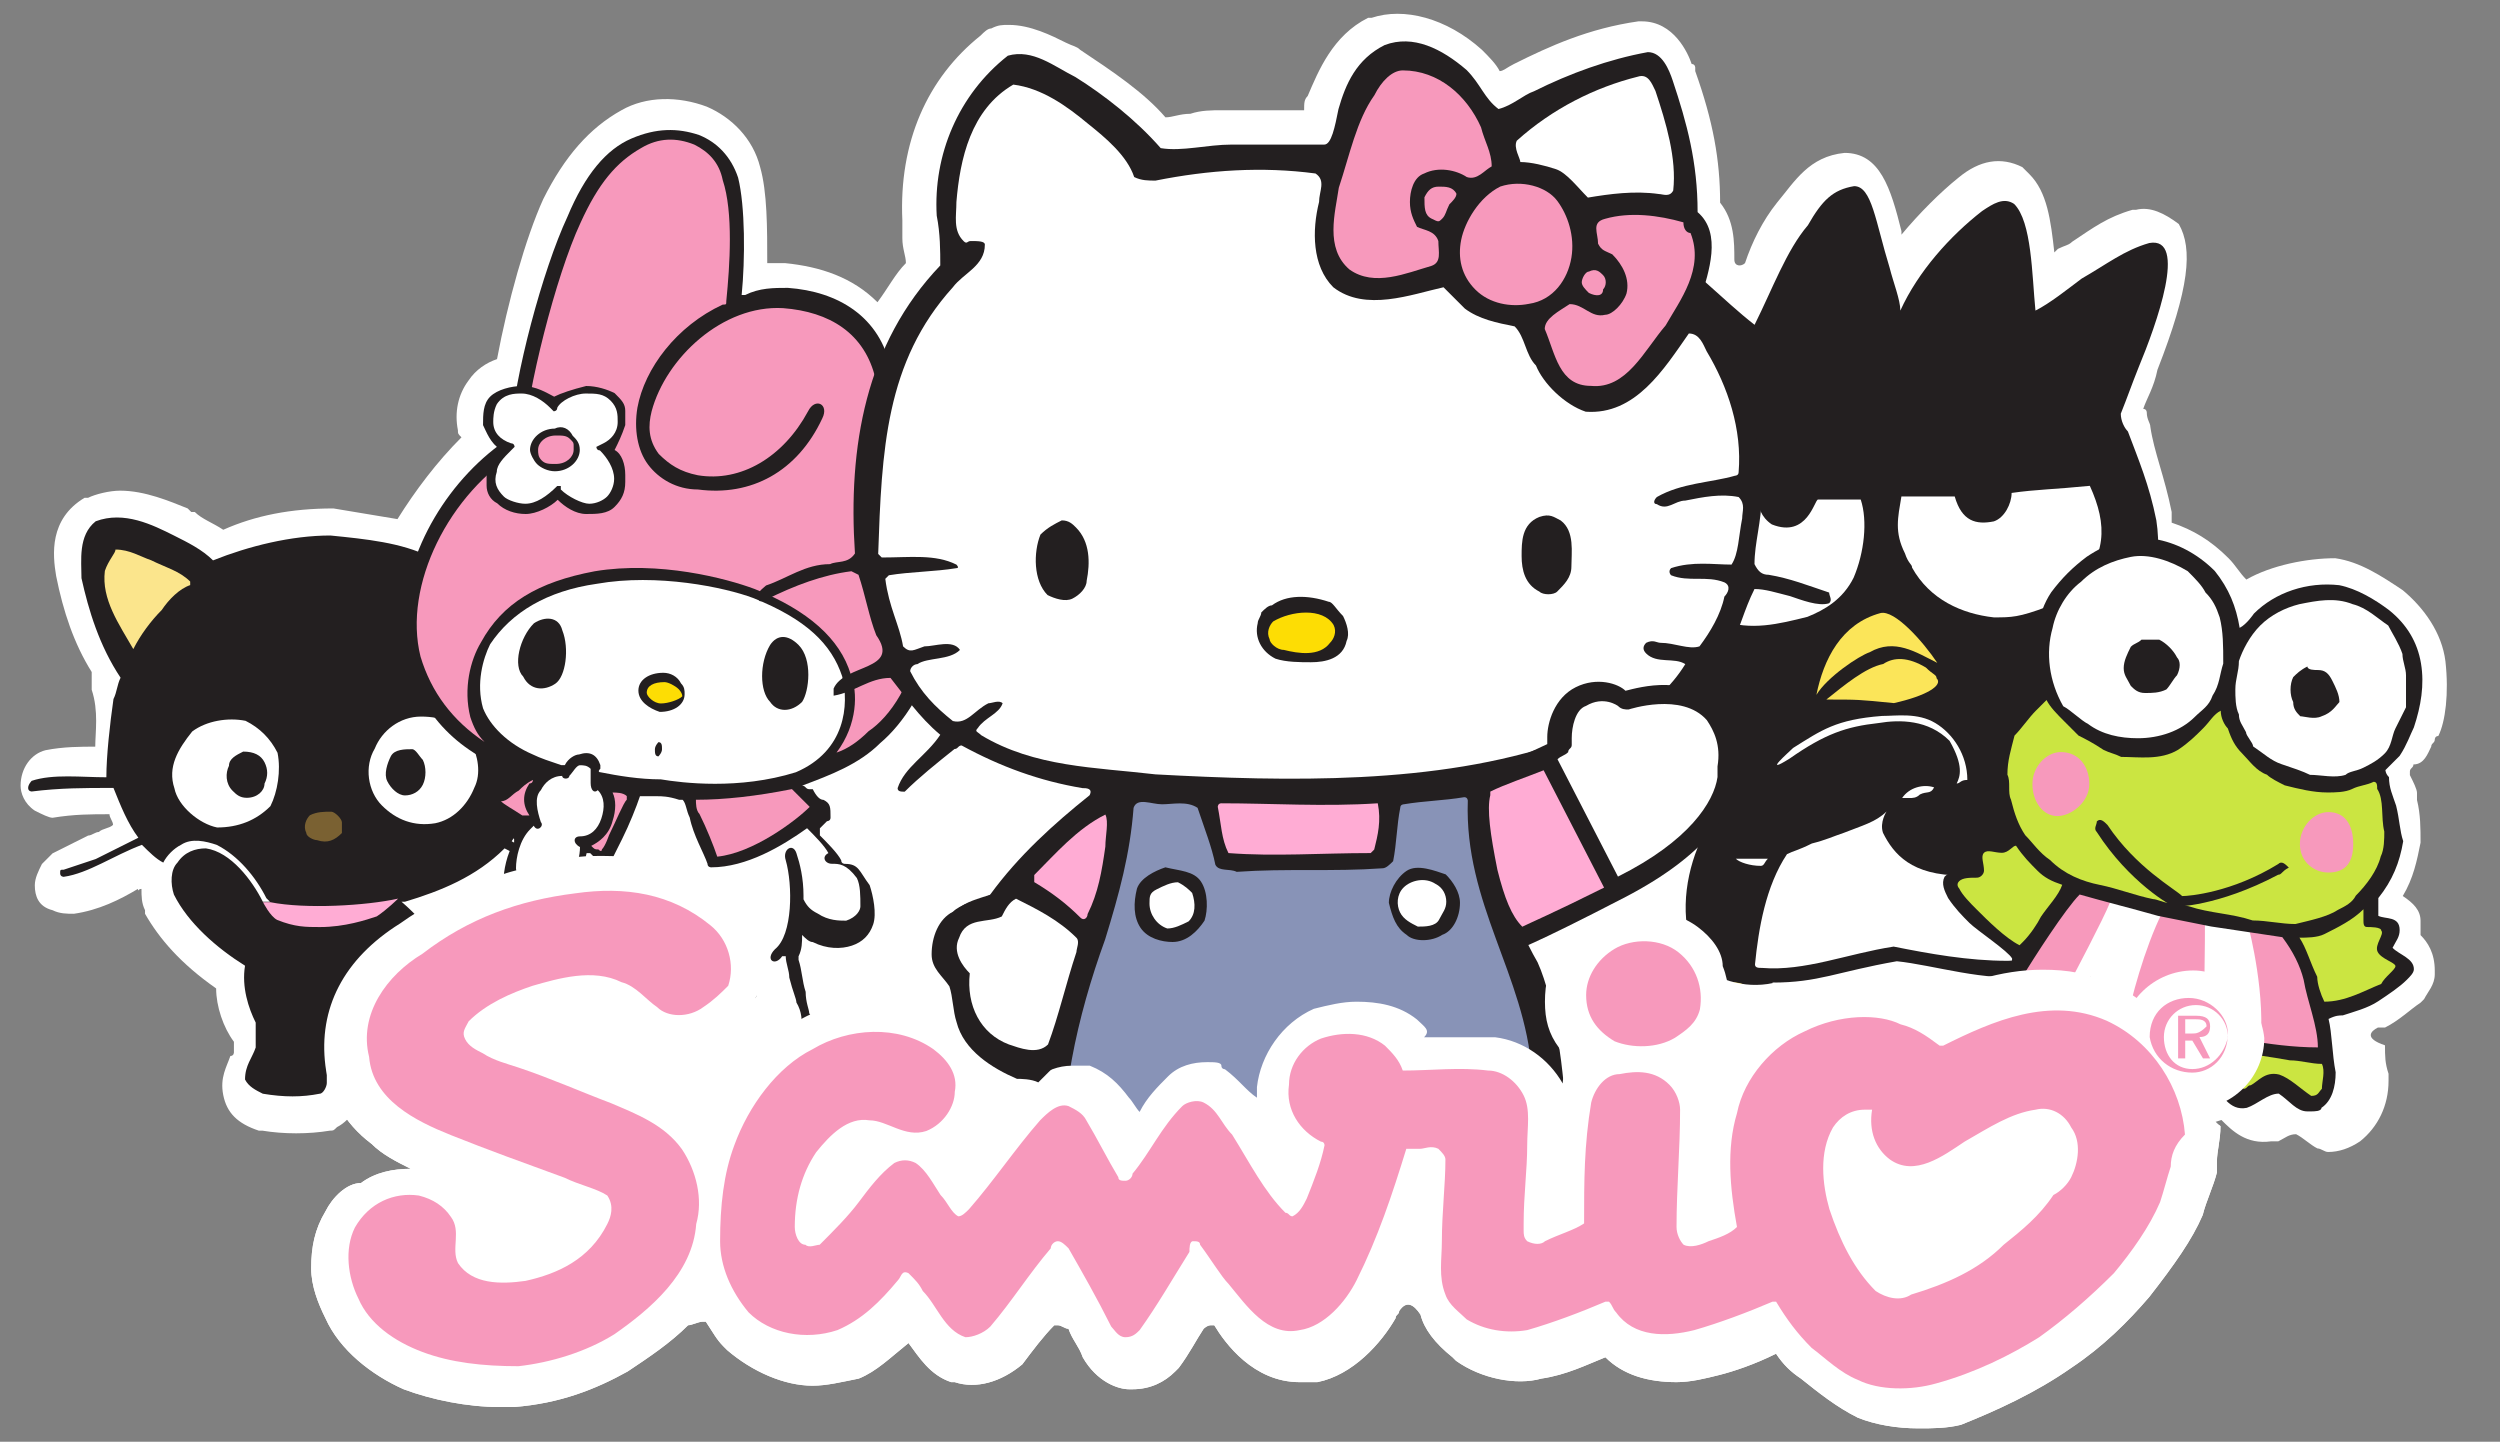 <?xml version="1.0" encoding="utf-8"?>
<!-- Generator: Adobe Illustrator 25.4.1, SVG Export Plug-In . SVG Version: 6.00 Build 0)  -->
<svg version="1.1"
	 id="svg5637" xmlns:cc="http://creativecommons.org/ns#" xmlns:dc="http://purl.org/dc/elements/1.1/" xmlns:inkscape="http://www.inkscape.org/namespaces/inkscape" xmlns:rdf="http://www.w3.org/1999/02/22-rdf-syntax-ns#" xmlns:sodipodi="http://sodipodi.sourceforge.net/DTD/sodipodi-0.dtd" xmlns:svg="http://www.w3.org/2000/svg"
	 xmlns="http://www.w3.org/2000/svg" xmlns:xlink="http://www.w3.org/1999/xlink" x="0px" y="0px" viewBox="0 0 1000 576.7"
	 style="enable-background:new 0 0 1000 576.7;" xml:space="preserve">
<rect x="0" y="0" width="1000" height="576.7" fill="#808080" stroke="none"/>
<style type="text/css">
	.st0{fill:#FFFFFF;}
	.st1{fill:#231F20;}
	.st2{fill:#FBE559;}
	.st3{fill:#F799BC;}
	.st4{fill:#CBE541;}
	.st5{fill:#FBE58C;}
	.st6{fill:#7A6132;}
	.st7{fill:#FFACD4;}
	.st8{fill:#FDDD04;}
	.st9{fill:#8893B7;}
</style>
<sodipodi:namedview  bordercolor="#666666" borderopacity="1.0" fit-margin-bottom="0.5" fit-margin-left="0.5" fit-margin-right="0.5" fit-margin-top="0.5" id="base" inkscape:current-layer="layer1" inkscape:cx="767.40241" inkscape:cy="156.17415" inkscape:document-units="px" inkscape:pageopacity="0.0" inkscape:pageshadow="2" inkscape:window-height="969" inkscape:window-maximized="0" inkscape:window-width="1058" inkscape:window-x="858" inkscape:window-y="-21" inkscape:zoom="0.52636719" pagecolor="#ffffff" showgrid="false">
	</sodipodi:namedview>
<g id="layer1" transform="translate(-165.527,225.706)" inkscape:groupmode="layer" inkscape:label="Layer 1">
	<g id="g3467" transform="matrix(14.222,0,0,-14.222,382.542,157.278)">
		<path id="path3469" inkscape:connector-curvature="0" class="st0" d="M-0.2,0.1C-0.6-0.3-0.7-0.8-1-1.2C-1.4-1.7-1.9-2.1-2.6-2
			c-0.5,0-1,0.1-1.3,0.5c0.1,0.6,0.2,1.3,0,1.9c0,0-0.1,0.1,0,0.2c0.2,0,0.2-0.2,0.2-0.4C-3.5-0.4-3.5-1-3.7-1.5
			c0.1-0.1,0.3-0.2,0.4-0.2c0.2-0.1,0.5,0,0.7,0.2c0.3,0.3,0.3,0.8,0.1,1.1C-3,0.4-3.4,1.1-4.1,1.7H-4C-3,2-2,2.4-1.2,3.1h0.1
			c0-0.2-0.1-0.4,0-0.6c0-0.3,0.2-0.5,0.4-0.7c0.2-0.1,0.3-0.1,0.5-0.2c0,0,0,0,0-0.1c0-0.5,0.1-1,0.3-1.4C0,0.3-0.1,0.2-0.2,0.1"/>
	</g>
	<g id="g3471" transform="matrix(14.222,0,0,-14.222,345.321,140.237)">
		<path id="path3473" inkscape:connector-curvature="0" class="st0" d="M-0.2,0.1c0.4-0.5,0.7-0.9,0.9-1.4c0.1-0.3,0.2-0.6,0.2-0.8
			L1-2c0.1,0.2,0.2,0.3,0.3,0.5c0.2,0.3,0.3,0.6,0.6,0.9l0,0c0,0.2-0.1,0.4-0.1,0.6C1.7,0,1.6,0.1,1.5,0.1C1.3,0.3,1.2,0.5,1,0.7
			C0.7,0.5,0.2,0.3-0.2,0.1 M0.1-3.9L0.1-3.9c-0.9,0-1.5,0.3-1.9,0.9c-0.2,0.2-0.2,0.4-0.2,0.6c0.2,0.6,0.2,1.1,0.1,1.4
			C-2-0.7-1.9-0.4-1.7-0.2l-0.1,0.1C-2,0-2.1,0.2-2.1,0.4S-2,0.8-1.9,0.9c0.2,0.2,0.4,0.3,0.5,0.3c1.1,0.3,1.9,0.7,2.5,1.3
			c0.2,0.2,0.5,0.3,0.8,0.1l0,0C2.2,2.3,2.4,2,2.3,1.7c0-0.1,0-0.2,0-0.3s0-0.1,0.1-0.2c0,0,0.1,0,0.2-0.1c0.3,0,0.6-0.3,0.7-0.7
			l0,0c0-0.3,0.1-0.7,0.3-1.1c0.1-0.2,0.1-0.5,0-0.7C3.3-1.4,3.1-1.5,2.9-1.6l0,0C2.8-1.7,2.7-1.9,2.6-2.1C2.5-2.4,2.3-2.6,2.1-2.9
			C1.6-3.5,0.9-3.9,0.1-3.9"/>
	</g>
	<g id="g3475" transform="matrix(14.222,0,0,-14.222,1065.099,213.374)">
		<path id="path3477" inkscape:connector-curvature="0" class="st0" d="M-1.3,0.2C-1.8,2-3.3,2.9-3.3,2.9C-3.5,3-3.7,3.1-3.9,3.2
			c-0.6,0.3-1.2,0.4-1.9,0.4c-1.2,0-2.3-0.4-3.1-0.8C-9,2.9-9.2,3-9.4,3c0,0.1-0.2,0.1-0.3,0.1s-0.1,0.1-0.2,0.1
			c-0.4,0.1-0.9,0.2-1.3,0.2c-0.7,0-1.3-0.2-1.9-0.4c-0.5-0.3-1-0.6-1.4-1c-0.1-0.1-0.2-0.1-0.2,0.2c0.1,0.5,0.1,1-0.1,1.5
			c0,0.4-0.3,0.8-0.7,1.1l0,0l0,0c-0.4,0.3-1,0.5-1.6,0.5c-0.5,0-0.9-0.1-1.3-0.3l0,0c-0.4-0.2-0.7-0.5-1-0.9
			c-0.3-0.4-0.4-0.9-0.4-1.4s0.1-0.9,0.4-1.3c0.1-0.2,0.2-0.3,0.4-0.4c-0.2-0.2-0.3-0.4-0.3-0.6c-0.4,0.7-1.1,1.2-1.9,1.3
			c-0.2,0-0.5,0-0.8,0c-0.4,0-0.8,0-1.2,0C-23,1.9-23.2,2-23.4,2.2c-0.5,0.4-1.1,0.5-1.7,0.5c-0.4,0-0.8-0.1-1.2-0.2
			c-0.9-0.4-1.5-1.3-1.6-2.2c0-0.1,0-0.2,0-0.3c-0.3,0.2-0.5,0.5-0.9,0.8c0,0-0.1,0-0.1,0.1C-28.9,1-29.1,1-29.3,1
			c-0.4,0-0.8-0.1-1.1-0.4c-0.3-0.3-0.6-0.6-0.8-1c-0.1,0.1-0.2,0.3-0.3,0.4c-0.3,0.4-0.6,0.7-1.1,0.9h-0.1c-0.1,0-0.2,0-0.4,0
			c-0.8,0-1.3-0.6-1.5-0.8c-0.2-0.3-0.4-0.5-0.6-0.8c-0.1-0.1-0.2,0-0.2,0.1s0.1,0.3,0.1,0.5l0,0c0.1,0.9-0.3,1.8-1.1,2.2
			c-0.6,0.4-1.5,0.6-2.2,0.6c-0.9,0-1.7-0.2-2.3-0.6l0,0c-0.6-0.4-1.2-0.9-1.7-1.5c-0.3-0.4-0.6-0.9-0.9-1.4c-0.6,0.7-1.4,1.1-2,1.4
			c-0.1,0-0.2,0.1-0.3,0.1h-0.1c-0.5,0.2-1,0.4-1.4,0.5h-0.1c-0.4,0.1-0.8,0.3-1.1,0.4l-0.2,0.1l0,0c0.2,0.1,0.4,0.2,0.6,0.3
			c0,0,0,0,0.1,0c0.4,0.1,0.9,0.2,1.3,0.2c0.2,0,0.3,0,0.4-0.1h0.1c0.1,0,0.2-0.2,0.3-0.3c0.1-0.1,0.2-0.2,0.4-0.3l0,0
			c0.7-0.5,1.8-0.5,2.5,0l0,0c0.5,0.3,0.9,0.8,1,1.3c0.2,0.5,0.2,1,0,1.5c-0.1,0.5-0.4,0.9-0.8,1.3l0,0c-0.9,0.8-2.1,1.2-3.5,1.2
			c-0.3,0-0.7,0-1.1-0.1C-49,6.4-50.6,5.9-52,4.9c-1.6-1-2.3-2.4-2.1-4l0,0c0.1-0.8,0.5-1.6,1.3-2.2c0.3-0.3,0.7-0.5,1.1-0.7
			c-0.5,0-1-0.1-1.4-0.4c-0.4,0-0.8-0.4-1-0.8l0,0c-0.3-0.5-0.4-1-0.4-1.6c0-0.5,0.2-1,0.4-1.4c0.4-0.9,1.3-1.6,2.2-2
			c0.8-0.3,1.8-0.5,2.7-0.5c0.1,0,0.3,0,0.4,0l0,0c1.3,0.1,2.3,0.5,3.2,1l0,0c0.6,0.4,1.2,0.8,1.7,1.3c0.1,0,0.3,0.1,0.4,0.1h0.1
			c0.2-0.3,0.3-0.5,0.5-0.7c0,0,0,0,0.1-0.1c0.7-0.6,1.6-1,2.4-1c0.4,0,0.8,0.1,1.3,0.2l0,0c0.5,0.2,0.9,0.6,1.4,1
			c0.3-0.4,0.6-0.9,1.2-1.1c0,0,0,0,0.1,0c0.6-0.2,1.3,0,1.9,0.5l0,0c0.3,0.4,0.6,0.8,0.9,1.1c0,0,0,0,0.1,0c0.1,0,0.2-0.1,0.3-0.1
			c0.1-0.3,0.3-0.5,0.4-0.8c0.4-0.7,1-0.9,1.3-0.9h0.1c0.5,0,0.9,0.2,1.2,0.5l0.1,0.1c0.3,0.4,0.5,0.8,0.7,1.1c0,0,0.1,0.1,0.2,0.1
			s0.1,0,0.1,0C-28.8-6.9-28-8-26.7-8c0.2,0,0.3,0,0.5,0c1,0.2,1.8,1.1,2.2,1.8c0,0.1,0.1,0.1,0.1,0.2c0.2,0.3,0.4,0.2,0.6-0.1l0,0
			c0.1-0.4,0.4-0.8,0.9-1.2c0,0,0,0,0.1-0.1c0.7-0.5,1.7-0.7,2.4-0.5c0.7,0.1,1.3,0.4,1.8,0.6c0.5-0.5,1.2-0.7,2-0.7
			c0.4,0,0.8,0.1,1.2,0.2c0.4,0.1,1,0.3,1.6,0.6c0.2-0.3,0.4-0.5,0.7-0.7l0,0c0.5-0.4,1-0.8,1.6-1.1l0,0c0.5-0.2,1.1-0.3,1.7-0.3
			c0.4,0,0.8,0,1.2,0.1c1,0.4,2.1,0.9,3.1,1.6c0.9,0.6,1.6,1.3,2.2,2l0,0c0.7,0.9,1.2,1.6,1.5,2.3c0.1,0.4,0.3,0.8,0.4,1.2v0.1v0.2
			c0,0.3,0.1,0.6,0.1,1C-1.1-0.6-1.2-0.2-1.3,0.2"/>
	</g>
	<g id="g3479" transform="matrix(14.222,0,0,-14.222,1159.348,72.96)">
		<path id="path3481" inkscape:connector-curvature="0" class="st0" d="M-1.5,0c0,0.1,0.1,0.1,0.1,0.2c0,0,0,0.1,0.1,0.1
			C-1.1,0.7-1,1.5-1.1,2.4c-0.1,0.8-0.6,1.5-1.2,2l0,0c-0.6,0.4-1.2,0.8-1.9,0.9C-5,5.3-6,5.1-6.7,4.7C-6.9,4.9-7,5.1-7.2,5.3
			c-0.5,0.5-1,0.8-1.6,1c0,0.1,0,0.2,0,0.3C-9,7.6-9.3,8.3-9.4,9c0,0.1-0.1,0.2-0.1,0.4c0,0,0,0.1-0.1,0.1l0,0
			c0.1,0.3,0.3,0.6,0.4,1.1c0.9,2.3,1,3.4,0.6,4.1C-9,15-9.4,15.2-9.8,15.1h-0.1c-0.7-0.2-1.1-0.5-1.7-0.9c-0.1-0.1-0.2-0.1-0.4-0.2
			l-0.1-0.1c-0.1,0.9-0.2,1.7-0.7,2.2c-0.1,0.1-0.1,0.1-0.2,0.2c-0.6,0.3-1.2,0.2-1.8-0.3c-0.5-0.4-1.1-1-1.6-1.6v0.1
			c-0.3,1.2-0.6,2.2-1.6,2.2H-18c-1-0.1-1.4-0.8-1.9-1.4c-0.4-0.5-0.7-1.1-0.9-1.7c-0.1-0.1-0.3-0.1-0.3,0.1c0,0.5,0,1.1-0.4,1.6
			c0,1.2-0.2,2.3-0.7,3.7c0,0,0,0,0,0.1c0,0,0,0.1-0.1,0.1c-0.1,0.3-0.5,1.2-1.4,1.2l0,0c0,0,0,0-0.1,0c-1.4-0.2-2.5-0.7-3.5-1.2
			c-0.2-0.1-0.3-0.2-0.4-0.2l0,0c-0.1,0.2-0.3,0.4-0.5,0.6l0,0c-1,0.9-2.2,1.2-3.1,0.9c0,0,0,0-0.1,0c-1-0.5-1.4-1.5-1.7-2.2l0,0
			c-0.1-0.1-0.1-0.2-0.1-0.4c-0.8,0-1.6,0-2.3,0c-0.3,0-0.6,0-0.9-0.1c-0.3,0-0.5-0.1-0.7-0.1c-0.6,0.7-1.5,1.3-2.4,1.9l0,0
			c-0.1,0.1-0.2,0.1-0.4,0.2c-0.4,0.2-1,0.5-1.6,0.5c-0.2,0-0.3,0-0.5-0.1c-0.1,0-0.2-0.1-0.3-0.2c-1.5-1.2-2.3-3-2.2-5.2v-0.1v-0.4
			c0-0.3,0.1-0.5,0.1-0.7c-0.3-0.3-0.5-0.7-0.8-1.1c-0.7,0.7-1.6,1-2.6,1.1c-0.1,0-0.3,0-0.5,0c0,1,0,2-0.2,2.7
			c-0.2,0.8-0.8,1.4-1.5,1.7c-0.8,0.3-1.7,0.3-2.4-0.1c-0.9-0.5-1.6-1.3-2.2-2.5c-0.5-1.1-1-2.9-1.3-4.5c-0.3-0.1-0.6-0.3-0.8-0.6
			c-0.3-0.4-0.4-0.9-0.3-1.4l0,0c0-0.1,0-0.1,0.1-0.2c-0.7-0.7-1.3-1.5-1.8-2.3c-0.6,0.1-1.2,0.2-1.8,0.3l0,0l0,0
			c-1.2,0-2.2-0.2-3.1-0.6c-0.3,0.2-0.6,0.3-0.8,0.5c0,0,0,0-0.1,0l-0.1,0.1c-0.5,0.2-1.2,0.5-1.9,0.5c-0.3,0-0.7-0.1-0.9-0.2h-0.1
			c-1-0.6-0.9-1.6-0.8-2.2V4.9V4.8c0.2-1,0.5-1.9,1-2.7c0-0.1,0-0.1,0-0.2c0-0.1,0-0.1,0-0.2c0,0,0,0,0-0.1C-67.1,1-67.2,0.4-67.2,0
			c-0.4,0-0.9,0-1.4-0.1c-0.4-0.1-0.7-0.5-0.7-1c0-0.2,0.1-0.5,0.4-0.7c0.2-0.1,0.4-0.2,0.5-0.2c0.6,0.1,1.1,0.1,1.6,0.1
			c0-0.1,0.1-0.2,0.1-0.3c-0.1-0.1-0.3-0.1-0.4-0.2c-0.1,0-0.2-0.1-0.3-0.1C-68-2.8-68.2-2.9-68.4-3c-0.1-0.1-0.2-0.2-0.3-0.3
			c-0.1-0.2-0.2-0.4-0.2-0.6c0-0.3,0.1-0.6,0.5-0.7c0.2-0.1,0.4-0.1,0.6-0.1c0.7,0.1,1.3,0.4,1.8,0.7c0-0.1,0,0,0.1,0
			c0-0.2,0-0.4,0.1-0.6v-0.1c0.4-0.7,1-1.4,2-2.1c0-0.5,0.2-1.1,0.5-1.5c0-0.1,0-0.2,0-0.3c0,0,0-0.1-0.1-0.1
			c-0.1-0.3-0.3-0.6-0.2-1.1c0.1-0.5,0.4-0.8,1-1h0.1c0.6-0.1,1.3-0.1,1.9,0c0.1,0,0.1,0,0.2,0.1c0.2,0.1,0.4,0.3,0.5,0.5
			c0.2-0.1,0.3-0.1,0.6-0.1c0.1,0,0.2,0,0.2,0c0.2-0.2,0.4-0.3,0.6-0.3c0.3,0,0.5,0.2,0.7,0.3c0.1,0,0.1,0.1,0.1,0.2
			c0.2,0.2,0.2,0.5,0.2,0.8c0.8-0.1,1.6,0.1,2.2,0.6c0.1-0.1,0.2-0.3,0.3-0.4c0-0.1,0.1-0.1,0.1-0.2c0.1-0.2,0.2-0.3,0.4-0.5
			c2.1-2.9,7.6-3.8,13.3-3.9c0.1-0.7,1.2,1,1.6,0.2c0.1-0.2,0.4-0.3,1.1-0.3c0.7,0,0.7-2.2,1.6-2c0.4,0.2,1,0.4,1.3,0.5
			c0.1-0.1,0.2-0.3,0.3-0.5c0.3-0.5,0.7-1.1,1.5-1.1c0.3,0,0.6,0.1,0.9,0.3c0,0,0,0,0.1,0c0.1,0,0.2-0.1,0.4-0.1
			c0.5,0,1,0.9,1.6,1.1c0.2,0.1,0.8,0.6,0.9,0.6c0.3,0,0.7-1.2,1.1-1.4c0.5-0.3,1.1-0.7,1.7-0.7c0.5,0,1.1,0.2,1.6,1.1
			c0,0,0,0,0,0.1c0.5,1.4,0.7,2.3,0.8,3.5l11.3,2.9c0.4-0.2,0.8-0.3,1.1-0.4c0,0,0,0,0.1,0c0.6-0.1,1.3,0.1,1.8,0.4
			c0,0,0.1,0,0.1,0.1c0,0.2,0.2,0.3,0.3,0.4c0.1,0,0.2-0.1,0.3-0.1s0.2,0,0.2,0c0-0.1,0-0.2,0.1-0.2c0-0.1,0-0.1,0.1-0.2
			c0,0,0-0.1,0.1-0.1c0.1-0.3,0.3-0.7,0.7-0.9c0.1,0,0.2-0.1,0.2-0.1c0.3-0.1,0.6,0,0.9,0.1c0.3-0.3,0.7-0.7,1.4-0.6
			c0.1,0,0.1,0,0.2,0c0.2,0.1,0.3,0.2,0.5,0.2l0,0c0.2-0.1,0.4-0.3,0.6-0.4c0.1,0,0.2-0.1,0.3-0.1l0,0c0.3,0,0.6,0.1,0.9,0.3
			c0.5,0.4,0.8,1,0.8,1.7c0,0.1,0,0.1,0,0.2c-0.1,0.3-0.1,0.5-0.1,0.8C-3.4-8.2-3.2-8-3-7.9h0.2c0.4,0.2,0.7,0.5,1,0.7l0.1,0.1
			c0.1,0.2,0.3,0.4,0.3,0.7v0.1c0,0.5-0.2,0.8-0.4,1c0,0.1,0,0.2,0,0.3v0.1c0,0.3-0.2,0.5-0.5,0.7c0.3,0.5,0.4,1,0.5,1.5l0,0
			c0,0.4,0,0.8-0.1,1.2v0.1c0,0,0,0,0,0.1C-1.9-1.2-2-1-2.1-0.8c0,0,0,0,0,0.1S-2-0.6-2-0.5C-1.7-0.5-1.6-0.2-1.5,0"/>
	</g>
	<g id="g3483" transform="matrix(14.222,0,0,-14.222,1025.475,192.681)">
		<path id="path3485" inkscape:connector-curvature="0" class="st0" d="M-1.2,0.2L-1.2,0.2L-1.2,0.2L-1.2,0.2z"/>
	</g>
	<g id="g3487" transform="matrix(14.222,0,0,-14.222,1019.531,187.237)">
		<path id="path3489" inkscape:connector-curvature="0" class="st1" d="M-1.2,0.1C-2,0-2.8,0-3,0.6c-0.1,0.4-0.1,0.6-0.1,1
			c-1-0.2-2.6,0.3-3.6,0.4c-1.7-0.3-2.2-0.6-3.5-0.6c0.2-0.4,0.4-0.9,0.1-1.3c-0.3-0.4-1.3-0.4-2.1-0.4c-0.8,0.1-1.7,0.1-1.7,0.7
			c0.1,0.7,0.8,1.1,1.7,1.3c0,0.2-0.1,0.1-0.1,0.3c-0.5,1-0.4,2.2,0,3.2c-0.5,0.3-0.8,0.9-0.8,1.5c0.1,1,0.6,1.8,1.2,2.4
			c-0.5,0.3-1,0.4-1.4,0.8c-1.5,1.3-1.6,3.1-1.4,4.9c0.1,0.8,0.7,1.6,0.9,2.2c-0.2,0.8-0.2,0.3-0.4,2.2c0,0.8-0.1,2,0.1,2.7
			c0,0.2,0.2,0.5,0.7,0.2c1-0.6,1.8-1.5,2.7-2.2c0.5,1,0.9,2.1,1.5,2.8c0.4,0.7,0.7,1,1.3,1.1c0.5,0,0.6-1,1-2.3
			c0.1-0.4,0.3-0.9,0.3-1.2c0.5,1.1,1.4,2.1,2.3,2.8c0.3,0.2,0.6,0.4,0.9,0.2c0.5-0.5,0.5-2,0.6-3c0.4,0.2,0.9,0.6,1.3,0.9
			c0.7,0.4,1.2,0.8,1.9,1c1.1,0.2,0.2-2.3-0.3-3.5c-0.2-0.5-0.3-0.8-0.5-1.3c0-0.2,0.1-0.4,0.2-0.5c0.3-0.8,0.6-1.5,0.8-2.5
			c0.2-1.3-0.2-2.7-0.9-3.8c-0.5-0.6-1-1.2-1.7-1.5C-1.5,9-1,8.5-0.8,7.9c0.2-0.7,0-1.7-0.7-2.2c0-0.4,0.2-0.8,0.3-1.2
			c0-0.8,0.3-2-0.6-2.4c0.5-0.2,0.6-0.3,1.1-0.6c0.3-0.2,0.5-0.6,0.4-0.9C-0.6,0.3-0.8,0.2-1.2,0.1"/>
	</g>
	<g id="g3491" transform="matrix(14.222,0,0,-14.222,999.891,180.194)">
		<path id="path3493" inkscape:connector-curvature="0" class="st2" d="M-1.2,0.1c-0.3,0.3-0.2,0.7-0.1,1.1C-1.1,1.7-0.4,1.3-0.1,1
			c0.2-0.2,0.9-0.5,0.7-0.7C0.3-0.2-1-0.2-1.2,0.1"/>
	</g>
	<g id="g3495" transform="matrix(14.222,0,0,-14.222,995.336,120.738)">
		<path id="path3497" inkscape:connector-curvature="0" class="st0" d="M-1.1,0c-0.3-0.1-0.3-0.1-0.5-0.1C-1.6,0-1.5,0-1.3,0
			c0.6,0.2,0.7,0.5,1.2,0.7c0,0,0.1-0.1,0-0.1C-0.5,0.3-0.7,0.1-1.1,0"/>
	</g>
	<g id="g3499" transform="matrix(14.222,0,0,-14.222,1001.462,15.559)">
		<path id="path3501" inkscape:connector-curvature="0" class="st0" d="M-1.2-0.1c-0.8-0.3-1-0.3-1.5-0.3C-3.6-0.3-4.5,0.1-5,1
			c0,0.1-0.1,0.1-0.2,0.4c-0.3,0.6-0.2,1-0.1,1.6C-4.7,3-4.6,3-3.8,3c0.2-0.7,0.6-0.8,1.1-0.7c0.3,0.1,0.5,0.5,0.5,0.8
			C-1.5,3.2-1,3.2,0,3.3c0.5-1.1,0.5-2-0.5-3C-0.7,0.2-0.9,0-1.2-0.1"/>
	</g>
	<g id="g3503" transform="matrix(14.222,0,0,-14.222,984.142,160.041)">
		<path id="path3505" inkscape:connector-curvature="0" class="st0" d="M-1.1,0.1c-1.1,0-2.2,0.2-3.2,0.4C-5.6,0.3-6.8-0.2-8-0.1
			c-0.1,0-0.2,0-0.2,0.1c0.1,1,0.3,2.2,0.9,3.1C-7.1,3.2-7,3.2-6.6,3.4C-6.2,3.5-6,3.6-5.7,3.7C-5.2,3.9-4.8,4-4.5,4.3
			c0,0-0.2-0.3-0.1-0.6c0.3-0.6,0.8-1.2,2.2-1.2c0.3,0,0.7,0,1,0C-1.2,2.3-1.2,2.3-1.1,2c0-0.1,0-0.2,0-0.2c0.1-0.5,0.3-1,0.3-1.5
			C-0.8,0.3-0.7,0.1-1.1,0.1"/>
	</g>
	<g id="g3507" transform="matrix(14.222,0,0,-14.222,949.129,92.085)">
		<path id="path3509" inkscape:connector-curvature="0" class="st0" d="M-1.1,0c-0.1-0.1-0.2-0.1-0.3-0.1c0,0-0.1,0-0.2,0
			C-1.4,0.2-1,0.3-0.7,0.2C-0.8,0-0.9,0.1-1.1,0"/>
	</g>
	<g id="g3511" transform="matrix(14.222,0,0,-14.222,938.727,54.113)">
		<path id="path3513" inkscape:connector-curvature="0" class="st2" d="M-1.1-0.1C-2.1,0-2.1,0-3,0c0.5,0.4,1.1,0.9,1.6,1
			c0.3,0.2,0.7,0.2,1.2-0.1C0,0.7,0.1,0.7,0.1,0.6C0.3,0.4-0.2,0.1-1.1-0.1"/>
	</g>
	<g id="g3515" transform="matrix(14.222,0,0,-14.222,927.644,33.753)">
		<path id="path3517" inkscape:connector-curvature="0" class="st2" d="M-1-0.1c-0.3-0.1-1.2-0.7-1.5-1.2c0.2,1,0.7,2,1.8,2.3
			c0.4,0.1,1.2-0.8,1.6-1.4C0.3-0.1-0.3,0.3-1-0.1"/>
	</g>
	<g id="g3519" transform="matrix(14.222,0,0,-14.222,955.31,63.516)">
		<path id="path3521" inkscape:connector-curvature="0" class="st0" d="M-1.1,0c-0.5,0.3-1.1,0.2-1.5,0.2c-1.3-0.1-1.7-0.4-2.5-0.9
			C-5.2-0.8-6-1.5-5.2-1c1,0.7,1.6,0.9,2.5,1c0.6,0.1,1.4,0.1,2-0.5c0.4-0.7,0.3-1,0.2-1.2c0.1,0,0.1,0.1,0.3,0.1
			C-0.2-0.9-0.6-0.3-1.1,0"/>
	</g>
	<g id="g3523" transform="matrix(14.222,0,0,-14.222,902.7,19.614)">
		<path id="path3525" inkscape:connector-curvature="0" class="st0" d="M-1-0.1c-0.8-0.2-1.6-0.4-2.4-0.1s-1.5,1-1.7,1.9
			c0,0.1-0.1,0.3-0.1,0.6s0.1,0.5,0.2,1c0.9,0,1.1,0,1.7,0s0.3,0,0.9,0c0-0.3,0.1-0.6,0.4-0.8c1-0.4,1.2,0.7,1.3,0.7
			c0.5,0,0.5,0,1.2,0c0.2-0.6,0.1-1.5-0.2-2.2C0,0.4-0.5,0.1-1-0.1"/>
	</g>
	<g id="g3527" transform="matrix(14.222,0,0,-14.222,878.089,185.917)">
		<path id="path3529" inkscape:connector-curvature="0" class="st2" d="M-1,0.1C-1.9,0-3.3,0-3.4,0.2c-0.1,0,0,0.2,0,0.3
			c0.3,0.7,2.2,1,2.4,0.7C-0.7,0.9-0.3,0.2-1,0.1"/>
	</g>
	<g id="g3531" transform="matrix(14.222,0,0,-14.222,884.034,120.64)">
		<path id="path3533" inkscape:connector-curvature="0" class="st0" d="M-1,0c-0.3,0-0.6,0.1-0.7,0.2c0.2,0,0.5,0,0.9,0
			C-0.9,0.1-0.9,0-1,0"/>
	</g>
	<g id="g3535" transform="matrix(14.222,0,0,-14.222,1045.835,141.904)">
		<path id="path3537" inkscape:connector-curvature="0" class="st0" d="M-1.2,0.1c0.5-0.1,1-0.2,1.5-0.3c0.7-0.1,1.3-0.2,2-0.3
			c0.3-0.4,0.5-0.8,0.6-1.2C3-2.3,3.3-3,3.3-3.6c-0.7,0-1.4,0.1-2,0.2c-1.4,0.2-2.6,0.6-3.9,0.8c-0.1,0.1,0,0.3,0,0.5
			c0,0.5-0.5,0-0.7,0.4c-0.1,0-0.3,0-0.3,0c-0.1,0-0.1-0.1-0.2-0.1c-0.3,0-0.5,0.5-0.8,0.5C-4.7-1.2-4.8-1.6-5-1.5
			c0.3,0.4,1.3,1.8,1.6,2.2C-2.7,0.5-2,0.3-1.2,0.1"/>
	</g>
	<g id="g3539" transform="matrix(14.222,0,0,-14.222,1013.865,132.279)">
		<path id="path3541" inkscape:connector-curvature="0" class="st3" d="M-1.2,0.1l0.9-0.3c-0.2-0.5-1-2-1.1-2.2
			c-2.5-0.8-1.3-0.5-1.5,0.3C-2.7-1.8-1.8-0.4-1.2,0.1"/>
	</g>
	<g id="g3543" transform="matrix(14.222,0,0,-14.222,1047.502,140.681)">
		<path id="path3545" inkscape:connector-curvature="0" class="st3" d="M-1.2,0.1l1.2-0.2c0-0.5,0-2.5-0.1-3.2L-2.2-3
			C-2.1-2.4-1.7-0.9-1.2,0.1"/>
	</g>
	<g id="g3547" transform="matrix(14.222,0,0,-14.222,1097.835,148.695)">
		<path id="path3549" inkscape:connector-curvature="0" class="st3" d="M-1.3,0.1c0,0,1.3-2.4,1-3.4h-0.4L-2-3.2
			c0.2,1.5-0.3,3.4-0.3,3.4L-1.3,0.1z"/>
	</g>
	<g id="g3551" transform="matrix(14.222,0,0,-14.222,1111.168,196.097)">
		<path id="path3553" inkscape:connector-curvature="0" class="st1" d="M-1.3,0.2c-0.7,0-1.4,0.1-2,0.2c-1.4,0.3-2.6,0.6-3.9,0.8
			c-0.1,0.1,0,0.3,0,0.5c0,0.5-0.3,0-0.5,0.5C-7.8,2.1-8.1,2-8.1,2c-0.1,0-0.5,0.1-0.6,0.1c-0.2-0.1-0.8,0.1-1.1,0
			c-0.1,0.2,0.3,0,0.2,0.1C-9.3,2.7-8.4,4.1-8,4.5c0.7-0.2,1.5-0.4,2.2-0.6c0.5-0.1,1-0.2,1.5-0.3c0.7-0.1,1.3-0.2,2-0.3
			c0.3-0.4,0.5-0.8,0.6-1.2C-1.6,1.5-1.3,0.8-1.3,0.2 M1,8.4c0.2,0.3,0.3,0.6,0.4,0.8c0.2,0.6,0.3,1.2,0.2,1.8
			c-0.1,0.6-0.4,1.1-0.9,1.5c-0.4,0.3-0.9,0.6-1.4,0.7c-0.9,0.1-1.8-0.2-2.4-0.8c0,0-0.2-0.3-0.4-0.4c-0.1,0.6-0.3,1.1-0.7,1.6
			c-0.5,0.5-1.1,0.8-1.7,0.9c-0.7,0.1-1.3-0.1-1.9-0.5c-0.4-0.3-0.7-0.6-1-1c-0.4-0.6-0.5-1.4-0.4-2.1c0-0.2,0.1-0.3,0.1-0.5
			c-0.2-0.2-0.3-0.3-0.5-0.5c-0.2-0.2-0.3-0.4-0.4-0.6C-9.9,9.2-10,9-10.1,8.9c-0.1-0.3-0.2-0.5-0.2-0.8c0-0.2,0-0.5,0-0.8
			c0-0.4,0.1-0.7,0.2-1c-0.1-0.1,0-0.2-0.1-0.3c-0.2,0-0.4,0-0.6-0.1c-0.3-0.1-0.1-0.4-0.2-0.6c-0.3-0.1-0.6-0.1-0.8-0.3
			c-0.1-0.2,0-0.4,0.1-0.6c0.2-0.3,0.4-0.5,0.6-0.7c0.2-0.2,1.1-0.8,1.2-1c0-0.2-0.1-0.7-0.2-0.8c-0.1-0.2-0.6-0.3-0.6-0.3
			c0-0.1,0.1-0.1,0.1-0.2c0-0.4-0.5-0.2-0.3-0.6c0.2-0.3,0.4-0.6,0.7-0.8s0.6-0.3,0.9-0.3c0.4,0,0.9,0,1.3,0.3
			c0.2,0.2,0.4,0.4,0.6,0.6C-7,0.7-6.4,0.6-5.9,0.5c0-0.2,0.1-0.5,0.1-0.7c0.3-0.2,0.4-0.6,0.7-0.7C-4.8-1-4.6-0.8-4.3-0.8l0,0
			c0.3-0.3,0.5-0.8,1-0.7C-3-1.4-2.7-1.1-2.4-1.1c0.3-0.2,0.5-0.5,0.8-0.5l0,0h0.1c0.1,0,0.3,0,0.3,0.1c0.3,0.2,0.4,0.6,0.4,1
			C-0.9,0-0.9,0.6-1,1l0,0c0.2,0.1,0.3,0.1,0.4,0.1c0.3,0.1,0.7,0.2,1,0.4s0.6,0.4,0.8,0.6c0.1,0.1,0.2,0.2,0.2,0.3
			c0,0.3-0.4,0.4-0.6,0.6l0,0c0.1,0.2,0.2,0.3,0.2,0.5c0,0.4-0.4,0.3-0.6,0.4c0,0.1,0,0.3,0,0.5c0.4,0.5,0.6,1,0.7,1.6
			C1,6.3,1,6.6,0.9,7C0.8,7.3,0.7,7.5,0.7,7.8C0.6,7.9,0.6,8,0.6,8C0.7,8.1,0.9,8.3,1,8.4"/>
	</g>
	<g id="g3555" transform="matrix(14.222,0,0,-14.222,1057.668,1.323)">
		<path id="path3557" inkscape:connector-curvature="0" class="st0" d="M-1.2-0.1C-1-0.3-0.8-0.5-0.7-0.7c0.2-0.2,0.3-0.4,0.4-0.7
			c0.1-0.4,0.1-0.8,0.1-1.3C-0.3-3-0.3-3.3-0.5-3.6C-0.6-3.9-0.8-4-1-4.2c-0.4-0.4-1-0.6-1.6-0.6c-0.5,0-1,0.1-1.4,0.4
			C-4.2-4.3-4.5-4-4.7-3.9C-5.1-3.2-5.2-2.4-5-1.7c0.1,0.5,0.4,1,0.8,1.3C-3.8,0-3.3,0.2-2.8,0.3S-1.7,0.2-1.2-0.1"/>
	</g>
	<g id="g3559" transform="matrix(14.222,0,0,-14.222,1125.084,14.545)">
		<path id="path3561" inkscape:connector-curvature="0" class="st0" d="M-1.3-0.1c0.4-0.1,0.7-0.4,1-0.6C-0.2-0.9,0-1.2,0.1-1.5
			c0-0.2,0.1-0.4,0.1-0.6c0-0.3,0-0.6,0-0.9C0.1-3.2,0-3.4-0.1-3.6c-0.1-0.2-0.1-0.5-0.3-0.7C-0.6-4.5-0.8-4.6-1-4.7
			c-0.2-0.1-0.4-0.1-0.5-0.2c-0.3-0.1-0.7,0-1,0C-2.7-4.8-3-4.7-3.3-4.6c-0.3,0.1-0.5,0.3-0.8,0.5c0,0.1-0.2,0.3-0.2,0.4
			c-0.1,0.2-0.2,0.3-0.2,0.5c-0.1,0.2-0.1,0.5-0.1,0.7c0,0.3,0.1,0.5,0.1,0.8C-4.4-1.4-4.2-1-3.9-0.7s0.7,0.5,1.1,0.6
			C-2.3,0-1.8,0.1-1.3-0.1"/>
	</g>
	<g id="g3563" transform="matrix(14.222,0,0,-14.222,1056.252,28.739)">
		<path id="path3565" inkscape:connector-curvature="0" class="st1" d="M-1.9-0.1c0.2-0.1,0.4-0.3,0.5-0.5c0.1-0.1,0.1-0.3,0-0.5
			c-0.1-0.1-0.2-0.3-0.3-0.4c-0.2-0.1-0.4-0.1-0.6-0.1s-0.3,0.1-0.4,0.2c-0.1,0.2-0.2,0.3-0.2,0.5s0.1,0.4,0.2,0.6
			c0.1,0.1,0.2,0.1,0.3,0.2C-2.2-0.1-2-0.1-1.9-0.1"/>
	</g>
	<g id="g3567" transform="matrix(14.222,0,0,-14.222,1097.029,38.044)">
		<path id="path3569" inkscape:connector-curvature="0" class="st1" d="M-0.3-0.3c0.2,0,0.3-0.1,0.4-0.3s0.2-0.4,0.2-0.6
			C0.2-1.3,0.1-1.5-0.2-1.6c-0.2-0.1-0.5,0-0.6,0C-0.9-1.5-1-1.4-1-1.2C-1.1-1-1.1-0.7-1-0.5c0.1,0.1,0.2,0.2,0.4,0.3
			C-0.6-0.3-0.4-0.3-0.3-0.3"/>
	</g>
	<g id="g3571" transform="matrix(14.222,0,0,-14.222,1049.557,136.793)">
		<path id="path3573" inkscape:connector-curvature="0" class="st4" d="M-1.2,0.1c-0.1,0-0.3,0.1-0.4,0.1c-0.5,0.1-1,0.3-1.5,0.4
			s-1,0.3-1.4,0.7c-0.3,0.2-0.5,0.5-0.7,0.7c-0.2,0.3-0.3,0.6-0.4,1c-0.1,0.2,0,0.5-0.1,0.7c0,0.4,0.1,0.7,0.2,1.1
			C-5.3,5-5.1,5.3-4.9,5.5c0.1,0.1,0.2,0.2,0.3,0.3l0,0c0.1-0.2,0.3-0.4,0.5-0.6C-4,5.1-3.9,5-3.7,4.8C-3.5,4.7-3.3,4.6-3,4.4
			c0.2-0.1,0.3-0.1,0.5-0.2c0.5,0,1.1-0.1,1.6,0.2C-0.6,4.6-0.4,4.8-0.2,5C0,5.2,0.1,5.4,0.3,5.5l0,0c0-0.2,0.1-0.4,0.2-0.5
			c0.1-0.3,0.2-0.5,0.4-0.7c0.2-0.2,0.4-0.5,0.7-0.6c0.1-0.1,0.3-0.2,0.5-0.3c0.4-0.1,0.8-0.2,1.2-0.2c0.2,0,0.5,0,0.7,0.1
			s0.4,0.1,0.6,0.2c0.1,0,0.1-0.1,0.1-0.2C4.9,3,4.8,2.5,4.9,2.1c0-0.2,0-0.5-0.1-0.7C4.7,1,4.4,0.6,4.1,0.3C4,0.1,3.8,0,3.6-0.1
			C3.3-0.3,2.8-0.4,2.4-0.5C2-0.5,1.6-0.4,1.2-0.4C0.6-0.2,0-0.2-0.6,0L-1.2,0.1z"/>
	</g>
	<g id="g3575" transform="matrix(14.222,0,0,-14.222,987.572,112.571)">
		<path id="path3577" inkscape:connector-curvature="0" class="st4" d="M-1.1,0c0.2-0.3,0.4-0.5,0.6-0.7S-0.1-1,0.2-1.1
			C0.1-1.4-0.2-1.7-0.4-2c-0.1-0.2-0.3-0.5-0.5-0.7c-0.1-0.1-0.1-0.1-0.1-0.1c-0.4,0.2-0.9,0.7-1.2,1c-0.2,0.2-0.4,0.4-0.5,0.6
			c0,0-0.1,0.1,0,0.2c0.1,0.1,0.3,0.1,0.5,0.1c0.1,0,0.2,0.1,0.2,0.2c0,0.2-0.1,0.4,0,0.5c0.1,0.1,0.3,0,0.5,0S-1.2,0-1.1,0"/>
	</g>
	<g id="g3579" transform="matrix(14.222,0,0,-14.222,1113.751,176.39)">
		<path id="path3581" inkscape:connector-curvature="0" class="st4" d="M-1.3,0.1C-1.3,0.1-1.3,0-1.3,0.1c0.6,0,1.1,0.3,1.6,0.5
			C0.4,0.8,0.7,1,0.7,1.1c0,0.1-0.4,0.2-0.5,0.4C0.1,1.7,0.4,2,0.3,2.1c0,0.1-0.3,0.1-0.4,0.1s-0.1,0.1-0.1,0.2s0,0.2,0,0.3
			C-0.5,2.4-0.9,2.2-1.3,2C-1.5,1.9-1.8,1.9-2,1.9l0,0c0.2-0.3,0.3-0.7,0.5-1.1C-1.5,0.6-1.4,0.3-1.3,0.1"/>
	</g>
	<g id="g3583" transform="matrix(14.222,0,0,-14.222,1099.974,201.278)">
		<path id="path3585" inkscape:connector-curvature="0" class="st4" d="M-1.3,0.2c0.3,0,0.6-0.1,0.9-0.1c0.1-0.2,0-0.5,0-0.7
			c-0.1-0.1-0.1-0.2-0.3-0.2C-1-0.6-1.3-0.3-1.6-0.2C-2-0.1-2.2-0.4-2.4-0.5c-0.1,0-0.1-0.1-0.2-0.1C-2.9-0.4-3,0-3.4,0
			C-3.6,0-3.8-0.1-4-0.1c-0.1,0-0.1,0-0.2,0c-0.2,0.3-0.4,0.6-0.4,0.9l0,0C-3.6,0.5-2.4,0.4-1.3,0.2"/>
	</g>
	<g id="g3587" transform="matrix(14.222,0,0,-14.222,1103.973,111.931)">
		<path id="path3589" inkscape:connector-curvature="0" class="st3" d="M-1.3,0c0,0.5,0.4,0.9,0.8,0.9C0,0.9,0.2,0.5,0.2,0
			S0-0.8-0.5-0.8C-0.9-0.8-1.3-0.5-1.3,0"/>
	</g>
	<g id="g3591" transform="matrix(14.222,0,0,-14.222,994.142,87.919)">
		<path id="path3593" inkscape:connector-curvature="0" class="st3" d="M-1.1,0c0,0.5,0.4,0.9,0.8,0.9c0.5,0,0.8-0.4,0.8-0.9
			S0-0.9-0.4-0.9S-1.1-0.5-1.1,0"/>
	</g>
	<g id="g3595" transform="matrix(14.222,0,0,-14.222,1095.28,125.612)">
		<path id="path3597" inkscape:connector-curvature="0" class="st1" d="M-1.3,0.1L-1.3,0.1C-3-0.8-4.2-0.8-4.2-0.8l0,0l0,0
			c-0.1,0-1.3,0.7-2.2,2.1c-0.1,0.1,0,0.2,0,0.3c0.1,0.1,0.2,0,0.3-0.1c0.8-1.2,1.9-1.8,2.1-2c0.2,0,1.4,0.1,2.7,0.9
			c0.1,0.1,0.2,0,0.3-0.1C-1.2,0.2-1.2,0.1-1.3,0.1"/>
	</g>
	<g id="g3599" transform="matrix(14.222,0,0,-14.222,866.423,166.042)">
		<path id="path3601" inkscape:connector-curvature="0" class="st0" d="M-1,0.1c0,0,0.7-0.4,1.6-0.2c0.8,0,0.3-0.8,0.3-0.8l-1.4-1.7
			l-1,0.4L-1,0.1z"/>
	</g>
	<g id="g3603" transform="matrix(14.222,0,0,-14.222,353.028,187.709)">
		<path id="path3605" inkscape:connector-curvature="0" class="st0" d="M-0.2,0.1c0,0,0-0.1-0.6-0.1c0,0,0.1,1.3,0,1.8s-0.5,1-0.1,1
			s0.8-0.4,0.8-1.2C0,0.9-0.2,0.1-0.2,0.1"/>
	</g>
	<g id="g3607" transform="matrix(14.222,0,0,-14.222,241.379,127.362)">
		<path id="path3609" inkscape:connector-curvature="0" class="st0" d="M0,0.1c0,0-0.3,0.1-0.4,0.3s0.6,1.2,1.9,0.6
			c1.2-0.6,1.8-1.9,1.8-2.1c0-0.1-0.8-0.4-1,0.1C2.2-0.5,1.7,0.3,1.2,0.2C0.6,0.2,0,0.1,0,0.1"/>
	</g>
	<g id="g3611" transform="matrix(14.222,0,0,-14.222,392.959,-15.775)">
		<path id="path3613" inkscape:connector-curvature="0" class="st1" d="M-0.2-0.2c0.4-0.7,0.2-1.6,0-2.2c-0.3-0.7-0.5-1.3-0.9-1.9
			C-1-4.8-0.8-5.3-0.8-5.8c0-0.4,0-0.8-0.1-1.2l0,0c0.7,0,1.5,0.1,2.2-0.2c0.1,0,0.1-0.1,0.1-0.2L1.2-7.5c-0.7,0.1-1.5,0.1-2.2,0
			C-1-7.7-1.1-7.9-1.2-8.1c-0.1-0.3-0.2-0.5-0.4-0.8c0.7-0.4,1.4-0.7,2.2-1c0,0,0.1-0.1,0.1-0.2c-0.2-0.2-0.4,0-0.6,0
			c-0.7,0.3-1.3,0.7-1.9,1c-0.8-0.8-1.8-1.2-2.8-1.5h-0.1c0.7-0.6,1.2-1.3,1.6-2.1c0.2-0.3,0.2-0.8-0.1-1.1C-3.6-13.9-3.7-14-4-13.9
			c-0.1,0-0.3,0.1-0.4,0.2c0.2,0.5,0.1,1.1,0.1,1.7c-0.1,0.1,0,0.4-0.2,0.4c0,0,0-0.1,0-0.2c0.2-0.6,0.1-1.3,0-1.9
			c0.3-0.4,0.8-0.5,1.3-0.5c0.6,0,1.2,0.3,1.6,0.8c0.3,0.4,0.5,0.9,0.8,1.3c0.1,0.1,0.3,0.3,0.5,0.2c0.1-0.1,0.1-0.2,0.1-0.3
			c-0.3-0.8-0.9-1.5-1.6-2.1c-0.6-0.5-1.4-0.6-2.1-0.4c-0.3,0.1-0.6,0.3-0.9,0.5C-5-14.6-4.5-15-4.4-15.4c0-0.2,0-0.3-0.1-0.4
			c-0.4-0.4,0.2,0.2-0.4,0.2c-0.2,0-0.8-0.2-0.9,0.1c-0.1,0.3-0.8,0.4-0.8,0.7c0,0,0,0.1-0.1,0.1c-0.1,0-0.1-0.1-0.1-0.1
			c0-0.3,0-0.6,0-0.9c0-0.1-0.1-0.3-0.2-0.3c-0.5-0.1-1-0.1-1.6,0c-0.2,0.1-0.4,0.2-0.5,0.4c0,0.4,0.2,0.6,0.3,0.9
			c0,0.2,0,0.4,0,0.7C-9-13.6-9.2-13-9.1-12.4c-0.8,0.5-1.6,1.2-2,2c-0.1,0.3-0.1,0.7,0.1,0.9c0.2,0.3,0.5,0.4,0.8,0.4
			c0.7-0.1,1.3-0.9,1.6-1.5c0,0,0.1,0,0.2,0l-0.1,0.1c-0.3,0.6-0.8,1.2-1.4,1.5c-0.3,0.1-0.7,0.2-1,0c-0.2-0.1-0.4-0.3-0.5-0.5l0,0
			c-0.2,0.1-0.4,0.3-0.6,0.5c-0.8-0.3-1.5-0.8-2.2-0.9c0,0-0.1,0-0.1,0.1s0,0.1,0.1,0.1c0.3,0.1,0.6,0.2,0.9,0.3
			c0.4,0.2,0.8,0.4,1.2,0.6c-0.3,0.4-0.5,0.9-0.7,1.4h-0.1c-0.7,0-1.4,0-2.2-0.1c0,0-0.1,0-0.1,0.1c0,0.1,0.1,0.2,0.1,0.2
			c0.6,0.2,1.4,0.1,2.1,0.1c0,0.6,0.1,1.5,0.2,2.2c0.1,0.2,0.1,0.4,0.2,0.6c-0.6,0.9-0.9,1.9-1.1,2.8c0,0.5-0.1,1.2,0.4,1.6
			c0.8,0.3,1.6-0.1,2.2-0.4c0.4-0.2,0.8-0.4,1.1-0.7c1,0.4,2.2,0.7,3.3,0.7c1-0.1,2-0.2,2.8-0.6C-3-0.4-2.1,0.1-1,0.2
			C-0.6,0.1-0.4,0-0.2-0.2"/>
	</g>
	<g id="g3615" transform="matrix(14.222,0,0,-14.222,382.195,-6.163)">
		<path id="path3617" inkscape:connector-curvature="0" class="st5" d="M-0.2-0.1c0.3-0.3,0.1-0.7,0.1-1c-0.1-0.6-0.4-1.1-0.7-1.6
			l0,0C-1.2-2.1-1.7-1.4-2.4-1l0,0c0.5,0.5,1.1,0.7,1.7,0.9C-0.5-0.1-0.3-0.1-0.2-0.1"/>
	</g>
	<g id="g3619" transform="matrix(14.222,0,0,-14.222,225.962,-3.039)">
		<path id="path3621" inkscape:connector-curvature="0" class="st5" d="M0-0.1c0.4-0.2,0.8-0.3,1.1-0.6v-0.1
			C0.8-0.9,0.5-1.2,0.3-1.5C0-1.8-0.3-2.2-0.5-2.6l0,0c-0.4,0.7-0.9,1.4-0.8,2.2C-1.2-0.1-1,0.1-1,0.2C-0.6,0.2-0.3,0,0-0.1"/>
	</g>
	<g id="g3623" transform="matrix(14.222,0,0,-14.222,356.682,70.877)">
		<path id="path3625" inkscape:connector-curvature="0" class="st0" d="M-0.2,0C0-0.4,0.1-0.9-0.1-1.3c-0.2-0.5-0.6-0.9-1.1-1
			c-0.6-0.1-1.1,0.1-1.5,0.5s-0.5,1.1-0.2,1.6c0.2,0.5,0.7,0.9,1.3,0.9C-1,0.7-0.5,0.5-0.2,0"/>
	</g>
	<g id="g3627" transform="matrix(14.222,0,0,-14.222,276.544,75.419)">
		<path id="path3629" inkscape:connector-curvature="0" class="st0" d="M0,0C0.1-0.5,0-1.1-0.2-1.5c-0.4-0.4-0.9-0.6-1.5-0.6
			C-2.2-2-2.8-1.5-2.9-1c-0.2,0.6,0.1,1.1,0.5,1.6C-2,0.9-1.4,1-0.9,0.9C-0.5,0.7-0.2,0.4,0,0"/>
	</g>
	<g id="g3631" transform="matrix(14.222,0,0,-14.222,336.072,78.238)">
		<path id="path3633" inkscape:connector-curvature="0" class="st1" d="M-0.1,0C0-0.2,0-0.5-0.1-0.7S-0.4-1-0.6-1S-1-0.8-1.1-0.6
			c-0.1,0.2,0,0.5,0.1,0.7s0.4,0.2,0.6,0.2C-0.3,0.3-0.2,0.1-0.1,0"/>
	</g>
	<g id="g3635" transform="matrix(14.222,0,0,-14.222,271.336,79.197)">
		<path id="path3637" inkscape:connector-curvature="0" class="st1" d="M0,0c0.1-0.2,0.1-0.4,0-0.6C0-0.8-0.2-1-0.5-1
			c-0.2,0-0.3,0.1-0.4,0.2C-1.1-0.6-1.1-0.3-1-0.1c0,0.2,0.2,0.3,0.4,0.4C-0.3,0.3-0.1,0.2,0,0"/>
	</g>
	<g id="g3639" transform="matrix(14.222,0,0,-14.222,303.711,103.238)">
		<path id="path3641" inkscape:connector-curvature="0" class="st6" d="M-0.1,0c0-0.1,0-0.2,0-0.3c-0.2-0.2-0.4-0.3-0.7-0.2
			c-0.1,0-0.3,0.1-0.3,0.2c-0.1,0.2,0,0.4,0.1,0.5c0.2,0.1,0.4,0.1,0.6,0.1C-0.3,0.3-0.1,0.1-0.1,0"/>
	</g>
	<g id="g3643" transform="matrix(14.222,0,0,-14.222,273.572,136.584)">
		<path id="path3645" inkscape:connector-curvature="0" class="st7" d="M0,0.1c1-0.2,2.7-0.1,3.6,0.1c0,0-0.3-0.3-0.6-0.5
			C2.7-0.4,2.1-0.6,1.4-0.6c-0.4,0-0.7,0-1.2,0.2C0-0.3-0.2,0.1-0.2,0.1C-0.1,0.1,0,0.1,0,0.1"/>
	</g>
	<g id="g3647" transform="matrix(14.222,0,0,-14.222,512.818,118.252)">
		<path id="path3649" inkscape:connector-curvature="0" class="st1" d="M-0.4,0"/>
	</g>
	<g id="g3651" transform="matrix(14.222,0,0,-14.222,523.345,-33.76)">
		<path id="path3653" inkscape:connector-curvature="0" class="st1" d="M-0.4-0.2c0.1,0.8,0.2,1.5,0.2,2.1c0,0.5,0.1,0.9,0.1,1.2
			c0,0,0,0,0,0c-0.3,1.5-1.5,2.2-2.9,2.3c0,0,0,0,0,0c-0.4,0-0.8,0-1.2-0.2c0,0,0,0,0,0h-0.1c0.1,1,0.1,2.5-0.1,3.3c0,0,0,0,0,0
			c-0.2,0.6-0.6,1-1.1,1.2c0,0,0,0,0,0c-0.6,0.2-1.2,0.2-1.9-0.1c-0.7-0.3-1.3-1-1.8-2.2c-0.7-1.5-1.5-4.5-1.6-6.1c0,0,0-0.1,0-0.1
			c-1.7-1.1-3-3.2-3-5.2c0-0.4,0-0.7,0.1-1.1c0.4-1.5,1.4-2.6,3.2-3.2c0,0,0.1,0,0.1-0.1l0,0c0,0,0,0,0-0.1l-0.3-0.3
			c-0.2-0.2-0.4-0.3-0.6-0.4c-0.1,0-0.2-0.1-0.1-0.3c0.1-0.2,0.5-0.4,0.7-0.6c0,0,0,0,0-0.1v0c0,0,0,0,0,0c-0.2-0.3-0.3-0.8-0.3-1.1
			c0-0.3,0.2-0.5,0.4-0.6c0,0,0,0,0,0c0.1-0.1,0.3-0.2,0.5-0.2c0,0,0,0,0-0.1c0-0.5,0.2-1.1,0.4-1.4c0,0,0,0,0,0v-0.1
			c0-0.2,0-0.5,0-0.8v-0.7c0,0,0,0,0,0c-0.1-0.3-0.3-0.9-0.1-1.3c0.3-0.7,1.2-0.9,1.4-0.9c0,0,0,0,0,0c0.8-0.2,1.6,0,2,0.3
			c0,0,0,0,0,0c0.1,0.1,0.2,0.2,0.3,0.3c0,0,0,0,0.1,0h0c0,0,0.1,0,0.1,0c0.2-0.3,0.5-0.5,0.8-0.5c0,0,0,0,0,0
			c0.8-0.2,2.1,0,2.5,0.6c0.3,0.4,0.6,1.1,0.2,1.7c0,0,0,0,0,0c0,0.1-0.1,0.3-0.1,0.6c0,0,0,0,0,0c-0.1,0.3-0.1,0.6-0.2,0.9
			c0,0,0,0,0,0v0.1c0,0,0,0,0,0c0.1,0.2,0.1,0.4,0.1,0.6l0,0c0.1-0.1,0.2-0.2,0.3-0.2c0.4-0.2,0.8-0.2,1.1-0.1
			c0.3,0.1,0.5,0.3,0.6,0.6c0.1,0.3,0,0.8-0.1,1.1C-1-11-1-10.8-1.4-10.8c0,0-0.1,0-0.1,0.1v0c0,0,0,0,0,0c-0.1,0.2-0.4,0.5-0.6,0.7
			c0,0,0,0,0,0.1v0c0,0,0,0,0,0.1C-2-9.7-1.9-9.6-1.9-9.6c0,0,0.1,0,0.1,0.1c0,0.3,0,0.4-0.2,0.5c-0.1,0-0.2,0.1-0.3,0.3
			c0,0,0,0-0.1,0c-0.1,0-0.1,0.1-0.2,0.1l0,0C-1.8-8.3-1-8-0.4-7.4c0,0,0,0,0,0c0.6,0.5,1.4,1.6,1.6,3c0,0,0,0,0,0V-4
			C1.1-3,0.8-1.7-0.4-0.2"/>
	</g>
	<g id="g3655" transform="matrix(14.222,0,0,-14.222,361.584,56.169)">
		<path id="path3657" inkscape:connector-curvature="0" class="st0" d="M-0.2-0.1c-0.2,0.7,0,1.4,0.2,1.8c0.6,0.9,1.6,1.5,3,1.7
			C4.7,3.7,6.6,3.3,7.4,3c1.5-0.6,2.2-1.3,2.5-2.2C10.1,0,10-1.3,8.6-1.9l0,0C7-2.4,5.4-2.2,4.8-2.1C4.2-2.1,3.6-2,3.1-1.9
			c0,0-0.1,0,0,0.1c0,0.1,0,0.1,0,0.1C3-1.4,2.8-1.3,2.5-1.4c-0.1,0-0.3-0.1-0.4-0.3c0,0,0,0-0.1,0C1.7-1.6,1.4-1.5,1.2-1.4
			C0.5-1.1,0-0.6-0.2-0.1"/>
	</g>
	<g id="g3659" transform="matrix(14.222,0,0,-14.222,404.862,112.64)">
		<path id="path3661" inkscape:connector-curvature="0" class="st3" d="M-0.2,0C0,0.1,0.3,0.3,0.4,0.7c0.1,0.3,0.1,0.6,0,0.8l0,0
			c0.1,0,0.3,0,0.4-0.1c0,0,0,0,0-0.1c-0.1-0.1-0.3-0.6-0.5-1c0,0-0.1-0.3-0.2-0.4c0,0,0-0.1-0.1,0C-0.1-0.1-0.1-0.1-0.2,0L-0.2,0"
			/>
	</g>
	<g id="g3663" transform="matrix(14.222,0,0,-14.222,375.876,90.53)">
		<path id="path3665" inkscape:connector-curvature="0" class="st3" d="M-0.2,0C-0.1,0.1,0,0.2,0.2,0.3l0,0c0,0,0-0.1-0.1-0.1
			c-0.2-0.3-0.2-0.6,0-0.9c0,0,0,0-0.1,0h-0.1c-0.3,0.2-0.5,0.3-0.6,0.4C-0.5-0.3-0.4-0.1-0.2,0"/>
	</g>
	<g id="g3667" transform="matrix(14.222,0,0,-14.222,374.765,121.641)">
		<path id="path3669" inkscape:connector-curvature="0" class="st0" d="M-0.2,0c0,0.3,0.1,0.8,0.4,1.1c0.1,0.1,0.1,0.1,0.1,0.1l0,0
			c0.1-0.2,0.3,0,0.2,0.1C0.4,1.6,0.3,2,0.5,2.2c0.1,0.2,0.3,0.4,0.6,0.4c0-0.1,0.2-0.1,0.2,0c0.1,0.1,0.2,0.3,0.3,0.3
			s0.2,0,0.3-0.1c0-0.1,0-0.3,0-0.4c0-0.2,0.1-0.3,0.2-0.2C2.3,2,2.3,1.7,2.2,1.4C2.1,1.1,1.9,0.9,1.6,0.9c-0.2,0-0.2-0.2,0-0.3l0,0
			c0-0.5-0.3-1.1-0.9-1.2c-0.3,0-0.5,0-0.7,0.1C-0.1-0.2-0.2-0.1-0.2,0"/>
	</g>
	<g id="g3671" transform="matrix(14.222,0,0,-14.222,441.263,180.528)">
		<path id="path3673" inkscape:connector-curvature="0" class="st0" d="M-0.3,0.1c0,0.1,0.1,0.3,0.1,0.4c0.1-0.1,0.1-0.2,0.1-0.3
			C-0.1,0.2-0.2,0.1-0.3,0.1C-0.3,0-0.3,0.1-0.3,0.1"/>
	</g>
	<g id="g3675" transform="matrix(14.222,0,0,-14.222,494.041,105.584)">
		<path id="path3677" inkscape:connector-curvature="0" class="st0" d="M-0.4,0c0.2-0.2,0.5-0.5,0.6-0.7C0-0.8,0.1-1,0.3-1
			S0.7-1,1-1.4c0.1-0.2,0.1-0.5,0.1-0.8c0-0.1-0.1-0.3-0.4-0.4C0.5-2.6,0.2-2.6-0.1-2.4C-0.3-2.3-0.4-2.2-0.5-2v0.1
			c0,0.5-0.1,0.9-0.2,1.2S-1.1-0.6-1-0.9c0.2-0.7,0.2-2.1-0.3-2.5c-0.3-0.3,0-0.5,0.2-0.2c0,0,0,0,0.1,0C-1-3.8-0.9-4-0.9-4.2
			c0.1-0.4,0.2-0.6,0.2-0.7c0.3-0.5,0.1-1.1-0.2-1.5C-1.3-6.8-2.4-6.9-3-6.8C-3.3-6.6-3.7-6.4-3.8-6c-0.1,0.2,0,0.7,0.3,0.9
			c0.3,0.1,0.3,0.4,0,0.3c-0.1,0.2-0.2,0.5-0.3,0.7c0,0.1-0.1,0.1-0.2,0.1c-0.1,0-0.1,0-0.1-0.1c-0.1-0.2-0.2-0.5-0.2-0.7
			c-0.2,0-0.4-0.2-0.1-0.3c0.2-0.1,0.3-0.3,0.3-0.5c0-0.3-0.2-0.7-0.4-0.8c-0.4-0.4-1.1-0.5-1.8-0.3c-0.1,0-0.9,0.2-1.1,0.7
			c-0.1,0.3-0.1,0.7,0.1,1c0,0.1,0,0.3,0,0.9c0,0.1,0,0.2,0,0.3l0,0c0,0,0.1,0,0.1-0.1c0.2-0.1,0.3,0.1,0.2,0.2
			c-0.3,0.3-0.7,1-0.7,1.8c0,0,0,0.1,0.1,0.1c0.5,0.1,0.9,0.6,1,1.1c0,0,0,0,0.1,0C-6.3-0.9-6.2-1-6.1-1C-6-1-6-1-5.9-0.9l0.3,0.6
			c0.2,0.4,0.4,0.9,0.5,1.2c0,0,0,0,0.1,0c0.1,0,0.3,0,0.4,0s0.3,0,0.6-0.1h0.1c0.1-0.1,0.1-0.3,0.2-0.5c0.1-0.5,0.4-1,0.5-1.3
			c0-0.1,0.1-0.1,0.1-0.1C-2.1-1.1-1.1-0.5-0.4,0L-0.4,0"/>
	</g>
	<g id="g3679" transform="matrix(14.222,0,0,-14.222,487.985,89.933)">
		<path id="path3681" inkscape:connector-curvature="0" class="st3" d="M-0.4,0c0.1-0.1,0.2-0.2,0.3-0.3S0-0.4,0.1-0.5
			c-0.4-0.4-1.6-1.3-2.6-1.4C-2.6-1.6-2.8-1.1-3-0.7c-0.1,0.1-0.1,0.3-0.1,0.4l0,0C-2.3-0.3-1.4-0.2-0.4,0L-0.4,0"/>
	</g>
	<g id="g3683" transform="matrix(14.222,0,0,-14.222,539.956,26.975)">
		<path id="path3685" inkscape:connector-curvature="0" class="st3" d="M-0.5-0.1c-0.1-1.3-0.8-2.3-1.4-2.7
			c-0.3-0.3-0.6-0.5-0.9-0.6c0.6,0.8,0.6,1.7,0.4,2.2c-0.3,1-1.2,1.8-2.7,2.4c-0.8,0.3-2.7,0.8-4.5,0.5c-1.6-0.3-2.6-0.9-3.2-2
			c-0.3-0.5-0.5-1.3-0.3-2.1c0.1-0.3,0.2-0.5,0.4-0.7c-0.9,0.6-1.5,1.4-1.8,2.4c-0.5,2,0.8,4.6,2.8,5.8c0.1,0,0.1,0.1,0.1,0.2
			c0.1,1.5,0.9,4.7,1.6,6.2c0.5,1.1,1,1.7,1.7,2.1c0.5,0.3,1,0.3,1.5,0.1c0.4-0.2,0.7-0.5,0.8-1c0.3-0.9,0.2-2.4,0.1-3.4
			c0-0.1,0-0.1-0.1-0.1c-1.3-0.6-2.2-1.8-2.4-2.9c-0.1-0.6,0-1.2,0.3-1.6c0.3-0.4,0.8-0.7,1.4-0.7c1.5-0.2,2.8,0.5,3.5,2
			c0.2,0.4-0.2,0.6-0.4,0.2c-0.7-1.3-1.9-2-3.1-1.8c-0.5,0.1-0.8,0.3-1.1,0.6C-8.1,5.4-8.1,5.8-8,6.2c0.4,1.5,2,3,3.7,2.9
			C-3,9-2,8.4-1.7,7.1c0.1-0.6,0.6-1.8,0.2-3.2c0-0.1-0.5-0.1-0.4-0.1C-0.8,2.6-0.4,1.3-0.5-0.1"/>
	</g>
	<g id="g3687" transform="matrix(14.222,0,0,-14.222,454.653,173.375)">
		<path id="path3689" inkscape:connector-curvature="0" class="st1" d="M-0.3,0.1c-0.2-0.1,0-0.3,0.1-0.2C0,0,0.5,0,0.7,0
			c0.3-0.1,0.3,0.1,0.1,0.2C0.5,0.3,0,0.3-0.3,0.1"/>
	</g>
	<g id="g3691" transform="matrix(14.222,0,0,-14.222,413.681,172.57)">
		<path id="path3693" inkscape:connector-curvature="0" class="st1" d="M-0.3,0.1c-0.2-0.1-0.1-0.3,0-0.2c0.3,0,0.8,0,1.1-0.2
			C1-0.4,1.1-0.2,0.9-0.1C0.6,0.1,0,0.2-0.3,0.1"/>
	</g>
	<g id="g3695" transform="matrix(14.222,0,0,-14.222,381.932,22.198)">
		<path id="path3697" inkscape:connector-curvature="0" class="st1" d="M-0.2-0.1c-0.4-0.4-0.6-1.2-0.3-1.5C-0.3-2,0.1-2,0.4-1.8
			c0.3,0.2,0.4,1,0.2,1.5C0.5,0.1,0.1,0.1-0.2-0.1"/>
	</g>
	<g id="g3699" transform="matrix(14.222,0,0,-14.222,490.637,30.863)">
		<path id="path3701" inkscape:connector-curvature="0" class="st1" d="M-0.4-0.1C0-0.5-0.1-1.4-0.3-1.7C-0.6-2-1-2-1.2-1.7
			c-0.3,0.3-0.3,1.1,0,1.6C-1,0.2-0.7,0.2-0.4-0.1"/>
	</g>
	<g id="g3703" transform="matrix(14.222,0,0,-14.222,434.597,74.001)">
		<path id="path3705" inkscape:connector-curvature="0" class="st1" d="M-0.3,0c0-0.1-0.1-0.2-0.1-0.2c-0.1,0-0.1,0.1-0.1,0.2
			s0.1,0.2,0.1,0.2C-0.3,0.2-0.3,0.1-0.3,0"/>
	</g>
	<g id="g3707" transform="matrix(14.222,0,0,-14.222,425.152,49.1)">
		<path id="path3709" inkscape:connector-curvature="0" class="st1" d="M-0.3-0.1c0-0.3,0.3-0.5,0.6-0.6C0.7-0.7,1-0.5,1-0.2l0,0
			C1-0.1,1,0,0.9,0.1C0.8,0.3,0.6,0.4,0.4,0.4C0,0.4-0.3,0.2-0.3-0.1"/>
	</g>
	<g id="g3711" transform="matrix(14.222,0,0,-14.222,434.18,54.253)">
		<path id="path3713" inkscape:connector-curvature="0" class="st8" d="M-0.3-0.1c-0.2,0-0.4,0.2-0.4,0.3c0,0.2,0.2,0.3,0.5,0.3
			c0.1,0,0.3-0.1,0.4-0.2c0,0,0.1-0.1,0.1-0.2C0.2,0-0.1-0.1-0.3-0.1"/>
	</g>
	<g id="g3715" transform="matrix(14.222,0,0,-14.222,391.987,214.915)">
		<path id="path3717" inkscape:connector-curvature="0" class="st0" d="M-0.2,0.2c0,0-6.4,0.3-4.9,2.5s3.2,2.8,4.6,2.6
			s5.7-2.6,5.7-2.6L3-0.3L-0.2,0.2z"/>
	</g>
	<g id="g3719" transform="matrix(14.222,0,0,-14.222,364.431,-69.884)">
		<path id="path3721" inkscape:connector-curvature="0" class="st1" d="M-0.2-0.2C-0.4-0.4-0.4-0.7-0.4-1l0,0
			c0.1-0.2,0.2-0.5,0.5-0.7C-0.1-1.8-0.3-2-0.3-2.3c0-0.1,0-0.3,0-0.4c0-0.2,0.1-0.4,0.3-0.5c0.2-0.2,0.5-0.3,0.8-0.3
			s0.7,0.2,0.9,0.4c0.2-0.2,0.5-0.4,0.8-0.4s0.6,0,0.8,0.2c0.2,0.2,0.3,0.4,0.3,0.7c0,0.1,0,0.1,0,0.2c0,0.3-0.1,0.6-0.3,0.7
			C3.4-1.5,3.5-1.3,3.6-1c0,0.1,0,0.3,0,0.4c0,0.2-0.1,0.3-0.3,0.5C3.1,0,2.8,0.1,2.5,0.1C2.1,0,1.8-0.1,1.6-0.2
			C1.4-0.1,1.1,0.1,0.7,0.1C0.4,0.1,0,0-0.2-0.2"/>
	</g>
	<g id="g3723" transform="matrix(14.222,0,0,-14.222,378.473,-27.051)">
		<path id="path3725" inkscape:connector-curvature="0" class="st0" d="M-0.2-0.2c-0.2,0-0.5,0.1-0.6,0.2C-1,0.2-1.1,0.4-1,0.7
			c0,0.2,0.2,0.4,0.4,0.6l0.1,0.1c0,0,0,0.1-0.1,0.1c-0.3,0.1-0.5,0.3-0.5,0.6c0,0.1,0,0.3,0.1,0.5c0.2,0.3,0.5,0.3,0.7,0.3
			c0.3,0,0.6-0.2,0.8-0.4l0.1-0.1c0,0,0.1,0,0.1,0.1c0.1,0.2,0.5,0.4,0.8,0.4s0.5,0,0.7-0.2c0.2-0.2,0.2-0.4,0.2-0.6
			c0-0.3-0.2-0.5-0.4-0.6L1.8,1.4c0,0,0-0.1,0.1-0.1c0.2-0.2,0.4-0.5,0.4-0.8c0-0.2-0.1-0.4-0.2-0.5C2-0.1,1.8-0.2,1.6-0.2
			S1,0,0.8,0.2c0,0.1,0,0.1,0,0.1H0.7C0.4,0,0.1-0.2-0.2-0.2"/>
	</g>
	<g id="g3727" transform="matrix(14.222,0,0,-14.222,380.376,-48.579)">
		<path id="path3729" inkscape:connector-curvature="0" class="st1" d="M-0.2-0.2c0-0.1,0.1-0.3,0.2-0.4s0.3-0.2,0.5-0.2
			c0.4,0,0.7,0.3,0.7,0.6C1.2,0,1.1,0.1,1,0.2C0.9,0.4,0.7,0.5,0.5,0.4C0.1,0.4-0.2,0.1-0.2-0.2"/>
	</g>
	<g id="g3731" transform="matrix(14.222,0,0,-14.222,390.722,-42.969)">
		<path id="path3733" inkscape:connector-curvature="0" class="st3" d="M-0.2-0.2c-0.2,0-0.3,0-0.4,0.1s-0.1,0.2-0.1,0.3
			c0,0.2,0.2,0.4,0.5,0.4c0.2,0,0.3,0,0.4-0.1s0.1-0.1,0.1-0.2c0,0,0,0,0-0.1C0.3,0,0.1-0.2-0.2-0.2"/>
	</g>
	<g id="g3735" transform="matrix(14.222,0,0,-14.222,779.147,89.543)">
		<path id="path3737" inkscape:connector-curvature="0" class="st1" d="M-0.8,0c2.3,0.4,4.5,1.3,6,3.3c0.1,0,0.1,0,0.2,0
			c0.6-0.2,1.3-0.1,0.5,0.3C5.7,3.7,5.5,3.7,5.5,3.9C5.8,4.5,5.9,5,6.2,5.6c0.3,0,0.6-0.1,1-0.2C7.5,5.3,8,5.1,8.3,5.2
			c0.1,0.1,0,0.2,0,0.3C7.7,5.7,7.2,5.9,6.6,6C6.4,6,6.3,6.1,6.2,6.3c0,0.6,0.2,1.2,0.2,1.9c0,0.1,0.1,0.2,0.2,0.3
			c1,0,1.2,0.4,0,0.4c-0.1,0-0.1,0-0.2,0c-0.2,1.5-0.4,2.9-1.2,4.1c-0.1,0.3-0.4,0.5-0.5,0.8c0.2,0.7,0.6,1.8-0.1,2.4
			c0,1.4-0.3,2.5-0.7,3.7c-0.1,0.3-0.3,0.8-0.7,0.8C2.1,20.5,1,20.1,0,19.6c-0.3-0.1-0.6-0.4-1-0.5c-0.4,0.3-0.5,0.7-0.9,1.1
			c-0.7,0.6-1.5,1-2.3,0.7c-0.8-0.4-1.1-1.1-1.3-1.8c-0.1-0.5-0.2-1-0.4-1c-0.9,0-1.9,0-2.6,0c-0.7,0-1.4-0.2-2-0.1
			c-0.7,0.8-1.6,1.5-2.4,2c-0.6,0.3-1.2,0.8-1.9,0.6c-1.4-1.1-2.1-2.8-2-4.5c0.1-0.5,0.1-1,0.1-1.4c-2.1-2.2-2.6-5.1-2.4-8.1
			c-0.2-0.3-0.5-0.2-0.7-0.3c-0.7,0-1.2-0.4-1.8-0.6c-0.1-0.1-0.3-0.2-0.2-0.4c0-0.1,0.2,0,0.2,0c0.8,0.4,1.6,0.7,2.4,0.8L-19,6
			c0.2-0.6,0.3-1.2,0.5-1.7c0.7-1-0.9-0.8-1.2-1.5c0-0.1,0-0.1,0-0.2c0.6,0.1,1,0.5,1.6,0.5c0.4-0.5,0.8-1.1,1.4-1.6V1.5
			c-0.4-0.6-1-0.9-1.2-1.5c0-0.1,0.1-0.1,0.2-0.1c0.4,0.4,0.9,0.8,1.4,1.2c0.1,0,0.1,0.1,0.2,0.1c1.1-0.6,2.2-1,3.4-1.2
			c0.1,0,0.3,0,0.2-0.2c-1-0.8-2-1.7-2.8-2.8c-0.3-0.1-0.7-0.2-0.9-0.4c-0.4-0.2-0.6-0.7-0.6-1.2c0-0.4,0.3-0.6,0.5-0.9
			c0.1-0.3,0.1-0.7,0.2-1c0.2-0.8,1-1.3,1.7-1.6c0.2-0.1,0.6-0.1,0.8-0.2c0.1-0.4,0-0.8,0-1.1c0-2.1-0.1-3,0.8-4.9
			c0.4-0.8,3.2,1,4,1c1.1,0,1.1-2.2,2.2-1.4c0.2,0.1,0.3,0.3,0.5,0.3c0.6-0.6,2.1,0.7,2.7,0.7c1.3,0.1,2.7-2.2,3.6-0.5
			c0.9,2.2,0.9,3.5,0.6,6.2c0,0-0.2,2-0.7,3.1C-0.6-3.7-1.1-2-1.2-1.1v1C-1.2-0.1-0.8,0-0.8,0"/>
	</g>
	<g id="g3739" transform="matrix(14.222,0,0,-14.222,609.247,-181.91)">
		<path id="path3741" inkscape:connector-curvature="0" class="st0" d="M-0.6-0.4c0.5-0.4,1.1-0.9,1.3-1.5C0.9-2,1.1-2,1.3-2
			c1.5,0.3,3,0.4,4.5,0.2C6.1-2,5.9-2.3,5.9-2.6C5.7-3.4,5.7-4.4,6.3-5c0.9-0.7,2.2-0.2,3.1,0C9.6-5.2,9.8-5.4,10-5.6
			c0.4-0.3,0.9-0.4,1.4-0.5c0.3-0.3,0.3-0.8,0.6-1.1c0.2-0.5,0.8-1.1,1.4-1.3c1.4-0.1,2.2,1.2,2.9,2.2c0.3,0,0.4-0.3,0.5-0.5
			c0.6-1,1-2.2,0.9-3.4c0-0.1-0.1-0.1-0.1-0.1c-0.7-0.2-1.5-0.2-2.2-0.6c-0.1-0.1-0.1-0.2,0-0.2c0.3-0.2,0.5,0.1,0.8,0.1
			c0.5,0.1,1,0.2,1.5,0.1c0.2-0.2,0.1-0.4,0.1-0.6c-0.1-0.5-0.1-1-0.3-1.3c-0.5,0-1.1,0.1-1.7-0.1c-0.1-0.1,0-0.2,0-0.2
			c0.5-0.2,1,0,1.5-0.2c0.2-0.1,0.1-0.3,0-0.4c-0.1-0.5-0.4-1-0.7-1.4c-0.3-0.1-0.7,0.1-1.1,0.1c-0.1,0-0.2,0.1-0.4,0
			c-0.1-0.1-0.1-0.2,0-0.3c0.3-0.3,0.8-0.1,1.1-0.3c-0.8-1.3-2.2-1.9-3.5-2.2c-3.5-1.2-7.7-1.1-11.4-0.9c-1.7,0.2-3.4,0.2-4.9,1.1
			c-0.1,0.1-0.2,0.1-0.1,0.2c0.2,0.3,0.6,0.4,0.7,0.7c-0.1,0.1-0.3,0-0.4,0c-0.4-0.2-0.6-0.6-1-0.5c-0.5,0.4-0.9,0.8-1.2,1.4
			c0,0.1,0.1,0.2,0.2,0.2c0.3,0.2,0.9,0.1,1.2,0.4c-0.2,0.3-0.7,0.1-1,0.1c-0.3-0.1-0.4-0.2-0.6,0c-0.1,0.6-0.4,1.1-0.5,1.9l0.1,0.1
			c0.6,0.1,1.3,0.1,1.9,0.2c0.1,0,0,0.1,0,0.1c-0.6,0.3-1.3,0.2-2.1,0.2l-0.1,0.1C-6.4-9.6-6.3-7.1-4.4-5c0.3,0.4,0.9,0.6,0.9,1.2
			c0,0.1-0.2,0.1-0.4,0.1c-0.1,0-0.1-0.1-0.2,0C-4.4-3.4-4.3-3-4.3-2.6C-4.2-1.4-3.9,0-2.7,0.7C-1.9,0.6-1.2,0.1-0.6-0.4"/>
	</g>
	<g id="g3743" transform="matrix(14.222,0,0,-14.222,769.314,-180.479)">
		<path id="path3745" inkscape:connector-curvature="0" class="st3" d="M-0.8-0.4c0.1-0.4,0.3-0.7,0.3-1.1c-0.2-0.1-0.4-0.4-0.7-0.3
			C-1.5-1.6-2-1.5-2.4-1.7c-0.3-0.1-0.4-0.5-0.4-0.8S-2.7-3-2.6-3.2C-2.4-3.3-2.1-3.3-2-3.6c0-0.3,0.1-0.6-0.2-0.7
			c-0.7-0.2-1.6-0.6-2.3-0.1c-0.7,0.6-0.4,1.6-0.3,2.3c0.3,0.9,0.5,1.9,1,2.6C-3.6,0.9-3.3,1.2-3,1.2C-2,1.2-1.2,0.5-0.8-0.4"/>
	</g>
	<g id="g3747" transform="matrix(14.222,0,0,-14.222,840.506,-195.021)">
		<path id="path3749" inkscape:connector-curvature="0" class="st0" d="M-0.9-0.4c0.3-0.9,0.6-1.9,0.5-2.8c-0.1-0.2-0.3-0.1-0.4-0.1
			c-0.7,0.1-1.4,0-2-0.1c-0.3,0.3-0.6,0.7-0.9,0.8c-0.3,0.1-0.7,0.2-1,0.2C-4.7-2.3-4.9-2-4.8-1.8c1,0.9,2.2,1.5,3.4,1.8
			C-1.1,0.1-1-0.2-0.9-0.4"/>
	</g>
	<g id="g3751" transform="matrix(14.222,0,0,-14.222,759.479,-153.897)">
		<path id="path3753" inkscape:connector-curvature="0" class="st3" d="M-0.8-0.4c0-0.1-0.1-0.2-0.2-0.3C-1.1-0.9-1.1-1-1.2-1.1
			c-0.1-0.1-0.1-0.1-0.3,0C-1.7-1-1.7-0.8-1.7-0.5c0.1,0.2,0.2,0.3,0.4,0.3C-1.1-0.2-0.9-0.2-0.8-0.4"/>
	</g>
	<g id="g3755" transform="matrix(14.222,0,0,-14.222,801.201,-151.091)">
		<path id="path3757" inkscape:connector-curvature="0" class="st3" d="M-0.9-0.4c0.3-0.4,0.5-1,0.4-1.6S-1-3.2-1.7-3.3
			c-0.5-0.1-1.1,0-1.5,0.4S-3.7-2-3.6-1.5C-3.5-1-3.1-0.3-2.5,0C-1.9,0.2-1.2,0-0.9-0.4"/>
	</g>
	<g id="g3759" transform="matrix(14.222,0,0,-14.222,854.533,-136.772)">
		<path id="path3761" inkscape:connector-curvature="0" class="st3" d="M-0.9-0.3c0.4-1-0.3-1.9-0.7-2.6c-0.6-0.7-1.1-1.8-2.1-1.7
			C-4.6-4.6-4.7-3.7-5-3c0,0.3,0.4,0.5,0.7,0.7c0.4,0,0.6-0.4,1-0.3c0.2,0,0.5,0.3,0.6,0.6c0.1,0.4-0.1,0.8-0.4,1.1
			c-0.2,0.1-0.3,0.1-0.4,0.3c0,0.3-0.2,0.6,0.2,0.7c0.7,0.2,1.5,0.1,2.2-0.1C-1.1-0.2-1-0.3-0.9-0.3"/>
	</g>
	<g id="g3763" transform="matrix(14.222,0,0,-14.222,819.563,-119.911)">
		<path id="path3765" inkscape:connector-curvature="0" class="st3" d="M-0.9-0.3c0.1-0.1,0.1-0.3,0-0.4c0-0.2-0.2-0.2-0.4-0.1
			c-0.1,0.1-0.2,0.2-0.2,0.3s0.1,0.3,0.2,0.3C-1.1-0.1-1-0.2-0.9-0.3"/>
	</g>
	<g id="g3767" transform="matrix(14.222,0,0,-14.222,712.703,19.281)">
		<path id="path3769" inkscape:connector-curvature="0" class="st1" d="M-0.7-0.1c0.1-0.2,0.2-0.5,0.1-0.7c-0.1-0.5-0.6-0.6-1-0.6
			c-0.3,0-0.7,0-1,0.1C-3-1.1-3.2-0.7-3.1-0.3C-3.1-0.2-3-0.1-3,0c0.1,0.1,0.2,0.2,0.3,0.2c0.4,0.3,1,0.3,1.6,0.1
			C-1,0.3-0.9,0.1-0.7-0.1C-0.8,0-0.7-0.1-0.7-0.1"/>
	</g>
	<g id="g3771" transform="matrix(14.222,0,0,-14.222,708.926,22.878)">
		<path id="path3773" inkscape:connector-curvature="0" class="st8" d="M-0.7-0.1c0.1-0.2,0-0.4-0.1-0.5C-1.1-1-1.7-0.9-2.1-0.8
			c-0.2,0-0.4,0.2-0.4,0.3c-0.1,0.2,0,0.4,0.1,0.5C-1.9,0.3-1,0.4-0.7-0.1"/>
	</g>
	<g id="g3775" transform="matrix(14.222,0,0,-14.222,653.093,97.432)">
		<path id="path3777" inkscape:connector-curvature="0" class="st9" d="M-0.6,0C-0.6,0-0.6-0.1-0.6,0c0.2-0.6,0.4-1.1,0.5-1.6
			C0-1.8,0.3-1.7,0.5-1.8c1.4,0.1,2.7,0,4.1,0.1c0.1,0,0.2,0.1,0.3,0.2C5-1,5-0.5,5.1,0c0,0.1,0.1,0.1,0.1,0.1
			c0.6,0.1,1.1,0.1,1.7,0.2C7,0.3,7,0.2,7,0.2C6.9-2.7,8.6-4.7,8.8-7.4c0-0.2,0-0.4,0-0.6c0.1-1.1,0.1-2,0.1-2.9
			c-0.1-0.6-0.8-0.6-1.2-0.7c-1.6-0.2-3,0-4.5-0.1c-0.5,0.1-0.7,1.2-1.3,0.5c-0.2-0.8-1.2-0.5-1.9-0.6c-1.4,0.1-2.8,0-4.2,0.4
			c-0.2,0.2-0.2,0.5-0.2,0.8C-4.5-8.2-4-5.9-3.2-3.7C-2.8-2.4-2.5-1.3-2.4,0c0.1,0.3,0.5,0.1,0.8,0.1S-0.9,0.2-0.6,0"/>
	</g>
	<g id="g3779" transform="matrix(14.222,0,0,-14.222,726.591,95.613)">
		<path id="path3781" inkscape:connector-curvature="0" class="st7" d="M-0.7,0C-0.7,0-0.6,0-0.7,0c0.1-0.5,0-0.9-0.1-1.3l-0.1-0.1
			c-1.4,0-2.7-0.1-4,0C-5.1-1-5.1-0.6-5.2-0.1c0,0,0,0.1,0.1,0.1C-3.7,0-2.2-0.1-0.7,0"/>
	</g>
	<g id="g3783" transform="matrix(14.222,0,0,-14.222,616.204,112.918)">
		<path id="path3785" inkscape:connector-curvature="0" class="st7" d="M-0.6,0c-0.1-0.7-0.2-1.3-0.5-1.9c0-0.1-0.1-0.2-0.2-0.1
			C-1.7-1.6-2.1-1.3-2.6-1c0,0,0,0.1,0,0.2C-2-0.2-1.4,0.5-0.6,0.9C-0.5,0.7-0.6,0.3-0.6,0"/>
	</g>
	<g id="g3787" transform="matrix(14.222,0,0,-14.222,654.44,128.335)">
		<path id="path3789" inkscape:connector-curvature="0" class="st1" d="M-0.6,0.1C-0.4-0.2-0.4-0.7-0.5-1C-0.7-1.3-1-1.6-1.4-1.6
			c-0.3,0-0.7,0.1-0.9,0.4s-0.2,0.7-0.1,1.1c0.1,0.3,0.5,0.5,0.8,0.6C-1.2,0.4-0.8,0.4-0.6,0.1"/>
	</g>
	<g id="g3791" transform="matrix(14.222,0,0,-14.222,650.926,132.89)">
		<path id="path3793" inkscape:connector-curvature="0" class="st0" d="M-0.6,0.1c0.1-0.3,0.1-0.6-0.1-0.8c-0.2-0.1-0.4-0.2-0.6-0.2
			c-0.3,0.1-0.5,0.4-0.5,0.7c0,0.2,0,0.3,0.2,0.4S-1.2,0.4-1,0.4C-0.8,0.3-0.7,0.2-0.6,0.1"/>
	</g>
	<g id="g3795" transform="matrix(14.222,0,0,-14.222,755.203,125.474)">
		<path id="path3797" inkscape:connector-curvature="0" class="st1" d="M-0.8,0.1c0.2-0.2,0.4-0.5,0.4-0.8c0-0.4-0.2-0.8-0.5-0.9
			c-0.3-0.2-0.8-0.2-1,0c-0.3,0.2-0.4,0.5-0.5,0.9c0,0.3,0.2,0.7,0.5,0.9S-1.1,0.2-0.8,0.1"/>
	</g>
	<g id="g3799" transform="matrix(14.222,0,0,-14.222,603.218,150.834)">
		<path id="path3801" inkscape:connector-curvature="0" class="st0" d="M-0.5,0.1c0.1-0.1,0-0.3,0-0.4C-0.8-1.2-1-2.1-1.3-2.9
			c-0.3-0.3-0.8-0.1-1.1,0c-0.8,0.3-1.2,1.1-1.1,2C-3.7-0.7-4-0.3-3.8,0.1C-3.6,0.7-3,0.5-2.6,0.7c0.1,0.2,0.2,0.4,0.4,0.5
			C-1.6,0.9-1,0.6-0.5,0.1"/>
	</g>
	<g id="g3803" transform="matrix(14.222,0,0,-14.222,751.146,129.292)">
		<path id="path3805" inkscape:connector-curvature="0" class="st0" d="M-0.8,0.1C-0.6,0-0.5-0.2-0.5-0.4s-0.1-0.3-0.2-0.5
			s-0.4-0.2-0.6-0.2C-1.5-1-1.7-0.9-1.8-0.7C-1.9-0.5-1.9-0.2-1.7,0S-1.1,0.3-0.8,0.1"/>
	</g>
	<g id="g3807" transform="matrix(14.222,0,0,-14.222,866.922,56.294)">
		<path id="path3809" inkscape:connector-curvature="0" class="st1" d="M-1-0.1c-0.8,1-2.2,0.6-2.6,0.5C-3.8,0.6-4.4,0.8-5,0.5
			s-0.8-1-0.8-1.4c0-0.1,0-0.1,0-0.2C-6-1.2-6.9-1.6-7.8-2l0,0C-7.9-2-8-2.1-8-2.2c0,0,0-0.1,0-0.3c0-0.4,0-1.2,0.3-2.2
			C-7.3-6.1-7-6.7-7-6.7c0-0.2,0.1-0.2,0.3-0.2c0,0,0.4,0.1,3.1,1.5c2.3,1.2,3,2.4,3.2,3.3C-0.3-1.4-0.5-0.6-1-0.1"/>
	</g>
	<g id="g3811" transform="matrix(14.222,0,0,-14.222,866.755,85.113)">
		<path id="path3813" inkscape:connector-curvature="0" class="st0" d="M-1,0c-0.1-0.7-0.8-1.8-2.8-2.8l-1.7,3.3
			c0.1,0.1,0.2,0.1,0.3,0.2c0,0.1,0.1,0.1,0.1,0.2l0,0c0,0,0,0.1,0,0.2c0,0.3,0.1,0.8,0.4,0.9c0.5,0.3,0.9,0,0.9,0
			c0.1-0.1,0.2-0.1,0.3-0.1c0,0,1.5,0.5,2.2-0.3C-1.1,1.3-0.9,0.9-1,0.3C-1,0.2-1,0.1-1,0"/>
	</g>
	<g id="g3815" transform="matrix(14.222,0,0,-14.222,775.869,122.224)">
		<path id="path3817" inkscape:connector-curvature="0" class="st7" d="M-0.8,0C-1,1-1.1,1.7-1,2.1c0,0,0,0,0,0.1
			c0.4,0.2,1,0.4,1.5,0.6l1.7-3.3c-1.4-0.7-2.1-1-2.3-1.1C-0.4-1.3-0.6-0.8-0.8,0"/>
	</g>
	<g id="g3819" transform="matrix(14.222,0,0,-14.222,413.486,185.139)">
		<path id="path3821" inkscape:connector-curvature="0" class="st0" d="M-0.3,0.1c0-1-0.8-1.9-1.9-1.9S-4-0.8-4,0.1S-3.2,2-2.1,2
			S-0.3,1.1-0.3,0.1"/>
	</g>
	<g id="g3823" transform="matrix(14.222,0,0,-14.222,486.874,208.722)">
		<path id="path3825" inkscape:connector-curvature="0" class="st0" d="M-0.4,0.2c0-1-0.9-1.9-2.1-1.9c-1.1,0-2,0.9-2,1.9
			S-3.5,2-2.3,2C-1.3,2-0.4,1.2-0.4,0.2"/>
	</g>
	<g id="g3827" transform="matrix(14.222,0,0,-14.222,1059.863,163.903)">
		<path id="path3829" inkscape:connector-curvature="0" class="st0" d="M-1.2,0.1c-1.1,0-2-0.9-2-1.9c0-1.1,0.9-2,2-2s2,0.9,2,2
			C0.7-0.8-0.2,0.1-1.2,0.1"/>
	</g>
	<g id="g3831" transform="matrix(14.222,0,0,-14.222,1065.099,213.374)">
		<path id="path3833" inkscape:connector-curvature="0" class="st0" d="M-1.3,0.2C-1.8,2-3.3,2.9-3.3,2.9C-3.5,3-3.7,3.1-3.9,3.2
			c-0.6,0.3-1.2,0.4-1.9,0.4c-1.2,0-2.3-0.4-3.1-0.8C-9,2.9-9.2,3-9.4,3c0,0.1-0.2,0.1-0.3,0.1s-0.1,0.1-0.2,0.1
			c-0.4,0.1-0.9,0.2-1.3,0.2c-0.7,0-1.3-0.2-1.9-0.4c-0.5-0.3-1-0.6-1.4-1c-0.1-0.1-0.2-0.1-0.2,0.2c0.1,0.5,0.1,1-0.1,1.5
			c0,0.4-0.3,0.8-0.7,1.1l0,0l0,0c-0.4,0.3-1,0.5-1.6,0.5c-0.5,0-0.9-0.1-1.3-0.3l0,0c-0.4-0.2-0.7-0.5-1-0.9
			c-0.3-0.4-0.4-0.9-0.4-1.4s0.1-0.9,0.4-1.3c0.1-0.2,0.2-0.3,0.4-0.4c-0.2-0.2-0.3-0.4-0.3-0.6c-0.4,0.7-1.1,1.2-1.9,1.3
			c-0.2,0-0.5,0-0.8,0c-0.4,0-0.8,0-1.2,0C-23,1.9-23.2,2-23.4,2.2c-0.5,0.4-1.1,0.5-1.7,0.5c-0.4,0-0.8-0.1-1.2-0.2
			c-0.9-0.4-1.5-1.3-1.6-2.2c0-0.1,0-0.2,0-0.3c-0.3,0.2-0.5,0.5-0.9,0.8c0,0-0.1,0-0.1,0.1C-28.9,1-29.1,1-29.3,1
			c-0.4,0-0.8-0.1-1.1-0.4c-0.3-0.3-0.6-0.6-0.8-1c-0.1,0.1-0.2,0.3-0.3,0.4c-0.3,0.4-0.6,0.7-1.1,0.9h-0.1c-0.1,0-0.2,0-0.4,0
			c-0.8,0-1.3-0.6-1.5-0.8c-0.2-0.3-0.4-0.5-0.6-0.8c-0.1-0.1-0.2,0-0.2,0.1s0.1,0.3,0.1,0.5l0,0c0.1,0.9-0.3,1.8-1.1,2.2
			c-0.6,0.4-1.5,0.6-2.2,0.6c-0.9,0-1.7-0.2-2.3-0.6l0,0c-0.6-0.4-1.2-0.9-1.7-1.5c-0.3-0.4-0.6-0.9-0.9-1.4c-0.6,0.7-1.4,1.1-2,1.4
			c-0.1,0-0.2,0.1-0.3,0.1h-0.1c-0.5,0.2-1,0.4-1.4,0.5h-0.1c-0.4,0.1-0.8,0.3-1.1,0.4l-0.2,0.1l0,0c0.2,0.1,0.4,0.2,0.6,0.3
			c0,0,0,0,0.1,0c0.4,0.1,0.9,0.2,1.3,0.2c0.2,0,0.3,0,0.4-0.1h0.1c0.1,0,0.2-0.2,0.3-0.3c0.1-0.1,0.2-0.2,0.4-0.3l0,0
			c0.7-0.5,1.8-0.5,2.5,0l0,0c0.5,0.3,0.9,0.8,1,1.3c0.2,0.5,0.2,1,0,1.5c-0.1,0.5-0.4,0.9-0.8,1.3l0,0c-0.9,0.8-2.1,1.2-3.5,1.2
			c-0.3,0-0.7,0-1.1-0.1C-49,6.4-50.6,5.9-52,4.9c-1.6-1-2.3-2.4-2.1-4l0,0c0.1-0.8,0.5-1.6,1.3-2.2c0.3-0.3,0.7-0.5,1.1-0.7
			c-0.5,0-1-0.1-1.4-0.4c-0.4,0-0.8-0.4-1-0.8l0,0c-0.3-0.5-0.4-1-0.4-1.6c0-0.5,0.2-1,0.4-1.4c0.4-0.9,1.3-1.6,2.2-2
			c0.8-0.3,1.8-0.5,2.7-0.5c0.1,0,0.3,0,0.4,0l0,0c1.3,0.1,2.3,0.5,3.2,1l0,0c0.6,0.4,1.2,0.8,1.7,1.3c0.1,0,0.3,0.1,0.4,0.1h0.1
			c0.2-0.3,0.3-0.5,0.5-0.7c0,0,0,0,0.1-0.1c0.7-0.6,1.6-1,2.4-1c0.4,0,0.8,0.1,1.3,0.2l0,0c0.5,0.2,0.9,0.6,1.4,1
			c0.3-0.4,0.6-0.9,1.2-1.1c0,0,0,0,0.1,0c0.6-0.2,1.3,0,1.9,0.5l0,0c0.3,0.4,0.6,0.8,0.9,1.1c0,0,0,0,0.1,0c0.1,0,0.2-0.1,0.3-0.1
			c0.1-0.3,0.3-0.5,0.4-0.8c0.4-0.7,1-0.9,1.3-0.9h0.1c0.5,0,0.9,0.2,1.2,0.5l0.1,0.1c0.3,0.4,0.5,0.8,0.7,1.1c0,0,0.1,0.1,0.2,0.1
			s0.1,0,0.1,0C-28.8-6.9-28-8-26.7-8c0.2,0,0.3,0,0.5,0c1,0.2,1.8,1.1,2.2,1.8c0,0.1,0.1,0.1,0.1,0.2c0.2,0.3,0.4,0.2,0.6-0.1l0,0
			c0.1-0.4,0.4-0.8,0.9-1.2c0,0,0,0,0.1-0.1c0.7-0.5,1.7-0.7,2.4-0.5c0.7,0.1,1.3,0.4,1.8,0.6c0.5-0.5,1.2-0.7,2-0.7
			c0.4,0,0.8,0.1,1.2,0.2c0.4,0.1,1,0.3,1.6,0.6c0.2-0.3,0.4-0.5,0.7-0.7l0,0c0.5-0.4,1-0.8,1.6-1.1l0,0c0.5-0.2,1.1-0.3,1.7-0.3
			c0.4,0,0.8,0,1.2,0.1c1,0.4,2.1,0.9,3.1,1.6c0.9,0.6,1.6,1.3,2.2,2l0,0c0.7,0.9,1.2,1.6,1.5,2.3c0.1,0.4,0.3,0.8,0.4,1.2v0.1v0.2
			c0,0.3,0.1,0.6,0.1,1C-1.1-0.6-1.2-0.2-1.3,0.2"/>
	</g>
	<g id="g3835" transform="matrix(14.222,0,0,-14.222,523.776,236.944)">
		<path id="path3837" inkscape:connector-curvature="0" class="st0" d="M-0.4,0.2C-0.7,0-0.9-0.3-1.1-0.5c0-0.1-0.1-0.2-0.2-0.3l0,0
			C-1.4-1-1.6-1.1-1.8-1.3C-1.7-1-1.6-0.7-1.3-0.3C-1.1,0-0.8,0.3-0.6,0.3l0,0l0,0C-0.5,0.2-0.5,0.2-0.4,0.2"/>
	</g>
	<g id="g3839" transform="matrix(14.222,0,0,-14.222,1011.073,248.027)">
		<path id="path3841" inkscape:connector-curvature="0" class="st3" d="M-1.2,0.2c0.2,0.4,0.3,1,0,1.4c-0.2,0.4-0.6,0.6-1,0.5
			C-2.9,2-3.5,1.6-4.2,1.2c-0.6-0.4-1.4-1-2.1-0.5C-6.7,1-6.9,1.5-6.8,2.1c-0.1,0-0.1,0-0.2,0c-0.4,0-0.7-0.2-0.9-0.5
			C-8.3,0.9-8.2,0-8-0.7C-7.7-1.6-7.3-2.4-6.7-3c0.3-0.2,0.7-0.3,1-0.1c1,0.3,1.9,0.7,2.6,1.4c0.5,0.4,1,0.8,1.4,1.4
			C-1.5-0.2-1.3,0-1.2,0.2 M1.6,0.5c-0.1-0.3-0.2-0.7-0.3-1C1-1.2,0.5-1.9,0-2.5c-0.7-0.7-1.4-1.3-2.1-1.8C-2.9-4.8-3.9-5.3-5-5.6
			c-0.7-0.2-1.6-0.2-2.2,0.1c-0.5,0.2-0.9,0.6-1.3,0.9c-0.4,0.4-0.7,0.8-1,1.3h-0.1c-0.7-0.3-1.5-0.6-2.2-0.8
			c-0.8-0.2-1.7-0.2-2.2,0.5c-0.1,0.1-0.1,0.2-0.2,0.3h-0.1c-0.7-0.3-1.5-0.6-2.2-0.8c-0.6-0.1-1.2,0-1.7,0.3
			c-0.2,0.2-0.5,0.4-0.6,0.7c-0.2,0.5-0.1,1-0.1,1.5c0,0.8,0.1,1.6,0.1,2.3c0,0.1-0.1,0.2-0.2,0.3c-0.2,0.1-0.4,0-0.5,0
			s-0.2,0-0.4,0l0,0c-0.4-1.3-0.8-2.5-1.4-3.7c-0.3-0.6-0.9-1.3-1.6-1.4c-0.9-0.2-1.5,0.7-2,1.3c-0.2,0.2-0.5,0.7-0.8,1.1
			c0,0.1-0.1,0.1-0.2,0.1S-26-1.8-26-1.9c-0.5-0.8-0.9-1.5-1.4-2.2c-0.1-0.1-0.2-0.2-0.4-0.2c-0.2,0-0.3,0.2-0.4,0.3
			c-0.4,0.8-0.8,1.5-1.2,2.2c-0.1,0.1-0.2,0.2-0.3,0.2c-0.1,0-0.2-0.1-0.2-0.2c-0.6-0.7-1.1-1.5-1.7-2.2c-0.2-0.2-0.5-0.3-0.7-0.3
			c-0.6,0.2-0.8,0.9-1.2,1.3c-0.1,0.2-0.2,0.3-0.4,0.5c-0.2,0.1-0.2-0.1-0.3-0.2c-0.5-0.6-1-1.1-1.7-1.4c-0.9-0.3-1.9-0.1-2.5,0.5
			c-0.5,0.6-0.8,1.3-0.8,2c0,1,0.1,1.9,0.4,2.7c0.4,1.1,1.2,2.2,2.2,2.7c1,0.6,2.4,0.7,3.4,0c0.4-0.3,0.7-0.7,0.6-1.2
			c0-0.4-0.3-0.9-0.8-1.1c-0.6-0.2-1.1,0.3-1.6,0.3c-0.6,0.1-1.1-0.4-1.5-0.9c-0.4-0.6-0.6-1.3-0.6-2.1c0-0.2,0.1-0.5,0.3-0.5
			c0.1-0.1,0.3,0,0.4,0c0.4,0.4,0.8,0.8,1.1,1.2c0.3,0.4,0.6,0.8,1,1.1c0.2,0.1,0.4,0.1,0.6,0c0.3-0.2,0.5-0.6,0.7-0.9
			c0.2-0.2,0.3-0.5,0.5-0.6c0.1,0,0.2,0.1,0.3,0.2c0.7,0.8,1.3,1.7,2,2.5c0.2,0.2,0.5,0.5,0.8,0.4c0.2-0.1,0.4-0.2,0.5-0.4
			c0.3-0.5,0.6-1.1,0.9-1.6c0-0.1,0.1-0.1,0.2-0.1c0.1,0,0.2,0.1,0.2,0.2c0.5,0.6,0.8,1.3,1.4,1.9c0.1,0.1,0.4,0.2,0.6,0.1
			c0.4-0.2,0.5-0.6,0.8-0.9c0.5-0.8,0.9-1.6,1.5-2.2c0.1,0,0.1-0.1,0.2-0.1c0.2,0.1,0.3,0.3,0.4,0.5c0.2,0.5,0.4,1,0.5,1.5
			c0,0,0,0.1-0.1,0.1c-0.6,0.3-1,0.9-0.9,1.6c0,0.6,0.4,1.1,0.9,1.3c0.6,0.2,1.3,0.2,1.8-0.2c0.2-0.2,0.4-0.4,0.5-0.7l0,0
			c0.8,0,1.6,0.1,2.4,0c0.4,0,0.8-0.3,1-0.7c0.2-0.4,0.1-0.9,0.1-1.4c0-0.7-0.1-1.4-0.1-2.2c0,0,0-0.1,0-0.2c0-0.1,0-0.2,0.1-0.3
			c0.2-0.1,0.4-0.1,0.5,0c0.4,0.2,0.8,0.3,1.1,0.5l0,0c0,1.2,0,2.2,0.2,3.4c0.1,0.4,0.4,0.8,0.8,0.8c0.5,0.1,1,0.1,1.4-0.3
			c0.2-0.2,0.3-0.5,0.3-0.7c0-1.1-0.1-2.2-0.1-3.3c0-0.2,0.1-0.4,0.2-0.5c0.2-0.1,0.5,0,0.7,0.1c0.3,0.1,0.6,0.2,0.8,0.4
			c-0.2,1.1-0.3,2.2,0,3.2c0.2,1,1,1.9,1.9,2.3c1,0.5,2.1,0.5,2.7,0.2c0.4-0.1,0.7-0.3,1.1-0.6h0.1c1.4,0.7,3,1.4,4.6,0.7
			c1.3-0.6,2.1-1.9,2.2-3.2C1.7,1.1,1.6,0.8,1.6,0.5"/>
	</g>
	<g id="g3843" transform="matrix(14.222,0,0,-14.222,848.339,192.236)">
		<path id="path3845" inkscape:connector-curvature="0" class="st3" d="M-0.9,0.2c-0.5-0.3-1.2-0.3-1.7-0.1
			c-0.5,0.3-0.8,0.7-0.8,1.3c0,0.5,0.3,1,0.8,1.3c0.5,0.3,1.3,0.3,1.8-0.1s0.7-1,0.6-1.6C-0.3,0.6-0.6,0.4-0.9,0.2"/>
	</g>
	<g id="g3847" transform="matrix(14.222,0,0,-14.222,451.124,178.556)">
		<path id="path3849" inkscape:connector-curvature="0" class="st3" d="M-0.3,0.1c-0.4-0.3-1-0.3-1.3,0c-0.3,0.2-0.6,0.6-1,0.7
			c-0.8,0.4-1.8,0.1-2.5-0.1c-0.6-0.2-1.3-0.5-1.8-1C-7-0.5-7.1-0.6-7-0.8C-6.9-1-6.7-1.1-6.5-1.2c0.3-0.2,0.7-0.3,1-0.4
			c0.9-0.3,1.8-0.7,2.6-1c0.7-0.3,1.5-0.6,2-1.3c0.4-0.6,0.6-1.4,0.4-2.1c-0.1-1.4-1.3-2.4-2.3-3.1c-0.8-0.5-1.8-0.8-2.7-0.9
			c-1,0-1.9,0.1-2.7,0.4C-9-9.3-9.7-8.8-10-8.1c-0.3,0.6-0.4,1.4-0.1,2c0.4,0.7,1.1,1,1.8,0.9c0.4-0.1,0.7-0.3,0.9-0.6
			c0.3-0.4,0-0.9,0.2-1.3c0.4-0.6,1.2-0.6,1.9-0.5C-4.4-7.4-3.5-7-3-6c0.1,0.2,0.2,0.5,0,0.8C-3.3-5-3.8-4.9-4.2-4.7
			c-1.1,0.4-2.2,0.8-3.2,1.2c-1,0.4-2.2,1-2.3,2.2C-10-0.1-9.2,1-8.2,1.6c1.3,1,2.7,1.5,4.3,1.7c1.4,0.2,2.7,0,3.8-0.9
			C0.4,2,0.6,1.3,0.4,0.7C0.2,0.5,0,0.3-0.3,0.1"/>
	</g>
	<g id="g3851" transform="matrix(14.222,0,0,-14.222,566.622,134.723)">
		<path id="path3853" inkscape:connector-curvature="0" class="st1" d="M-0.5,0.1C-0.8,0-1.2-0.1-1.4-0.3C-1.8-0.5-2-1-2-1.5
			c0-0.4,0.3-0.6,0.5-0.9c0.1-0.3,0.1-0.7,0.2-1c0.2-0.8,1-1.3,1.7-1.6c0.1,0,0.4,0,0.6-0.1l0.4,0.4l0.4,0.2l0.8,3.5L0.3,0.5
			L-0.5,0.1z"/>
	</g>
	<g id="g3855" transform="matrix(14.222,0,0,-14.222,603.218,150.834)">
		<path id="path3857" inkscape:connector-curvature="0" class="st0" d="M-0.5,0.1c0.1-0.1,0-0.3,0-0.4C-0.8-1.2-1-2.1-1.3-2.9
			c-0.3-0.3-0.8-0.1-1.1,0c-0.8,0.3-1.2,1.1-1.1,2C-3.7-0.7-4-0.3-3.8,0.1C-3.6,0.7-3,0.5-2.6,0.7c0.1,0.2,0.2,0.4,0.4,0.5
			C-1.6,0.9-1,0.6-0.5,0.1"/>
	</g>
	<g id="g3859" transform="matrix(14.222,0,0,-14.222,1056.682,190.542)">
		<path id="path3861" inkscape:connector-curvature="0" class="st3" d="M-1.2,0.2v0.4h0.3c0.1,0,0.3,0,0.3-0.2
			C-0.8,0.2-0.9,0.2-1,0.2H-1.2z M-1.2,0H-1l0.3-0.5h0.2l-0.3,0.6c0.2,0,0.3,0.1,0.3,0.3s-0.1,0.3-0.4,0.3h-0.5v-1.2h0.2
			C-1.2-0.5-1.2,0-1.2,0z M-1-0.9C-0.5-0.9,0-0.5,0,0.2c0,0.5-0.5,1-1.1,1s-1.1-0.4-1.1-1.1C-2.1-0.5-1.6-0.9-1-0.9 M-1.8,0.1
			c0,0.5,0.4,0.9,0.9,0.9s0.9-0.4,0.9-0.9c-0.1-0.5-0.5-0.9-1-0.9S-1.8-0.4-1.8,0.1"/>
	</g>
	<g id="g3863" transform="matrix(14.222,0,0,-14.222,604.456,-17.552)">
		<path id="path3865" inkscape:connector-curvature="0" class="st1" d="M-0.6-0.2c0.4-0.4,0.4-1,0.3-1.5c0-0.2-0.2-0.4-0.4-0.5
			c-0.2-0.1-0.5,0-0.7,0.1c-0.4,0.4-0.4,1.2-0.2,1.7C-1.4-0.2-1.2-0.1-1,0C-0.8,0-0.7-0.1-0.6-0.2"/>
	</g>
	<g id="g3867" transform="matrix(14.222,0,0,-14.222,802.617,-20.357)">
		<path id="path3869" inkscape:connector-curvature="0" class="st1" d="M-0.9-0.2c0.4-0.3,0.3-0.9,0.3-1.3c0-0.3-0.2-0.5-0.4-0.7
			c-0.1-0.1-0.4-0.1-0.5,0c-0.4,0.2-0.5,0.6-0.5,1s0,0.9,0.5,1.1C-1.2,0-1.1-0.1-0.9-0.2"/>
	</g>
</g>
</svg>
